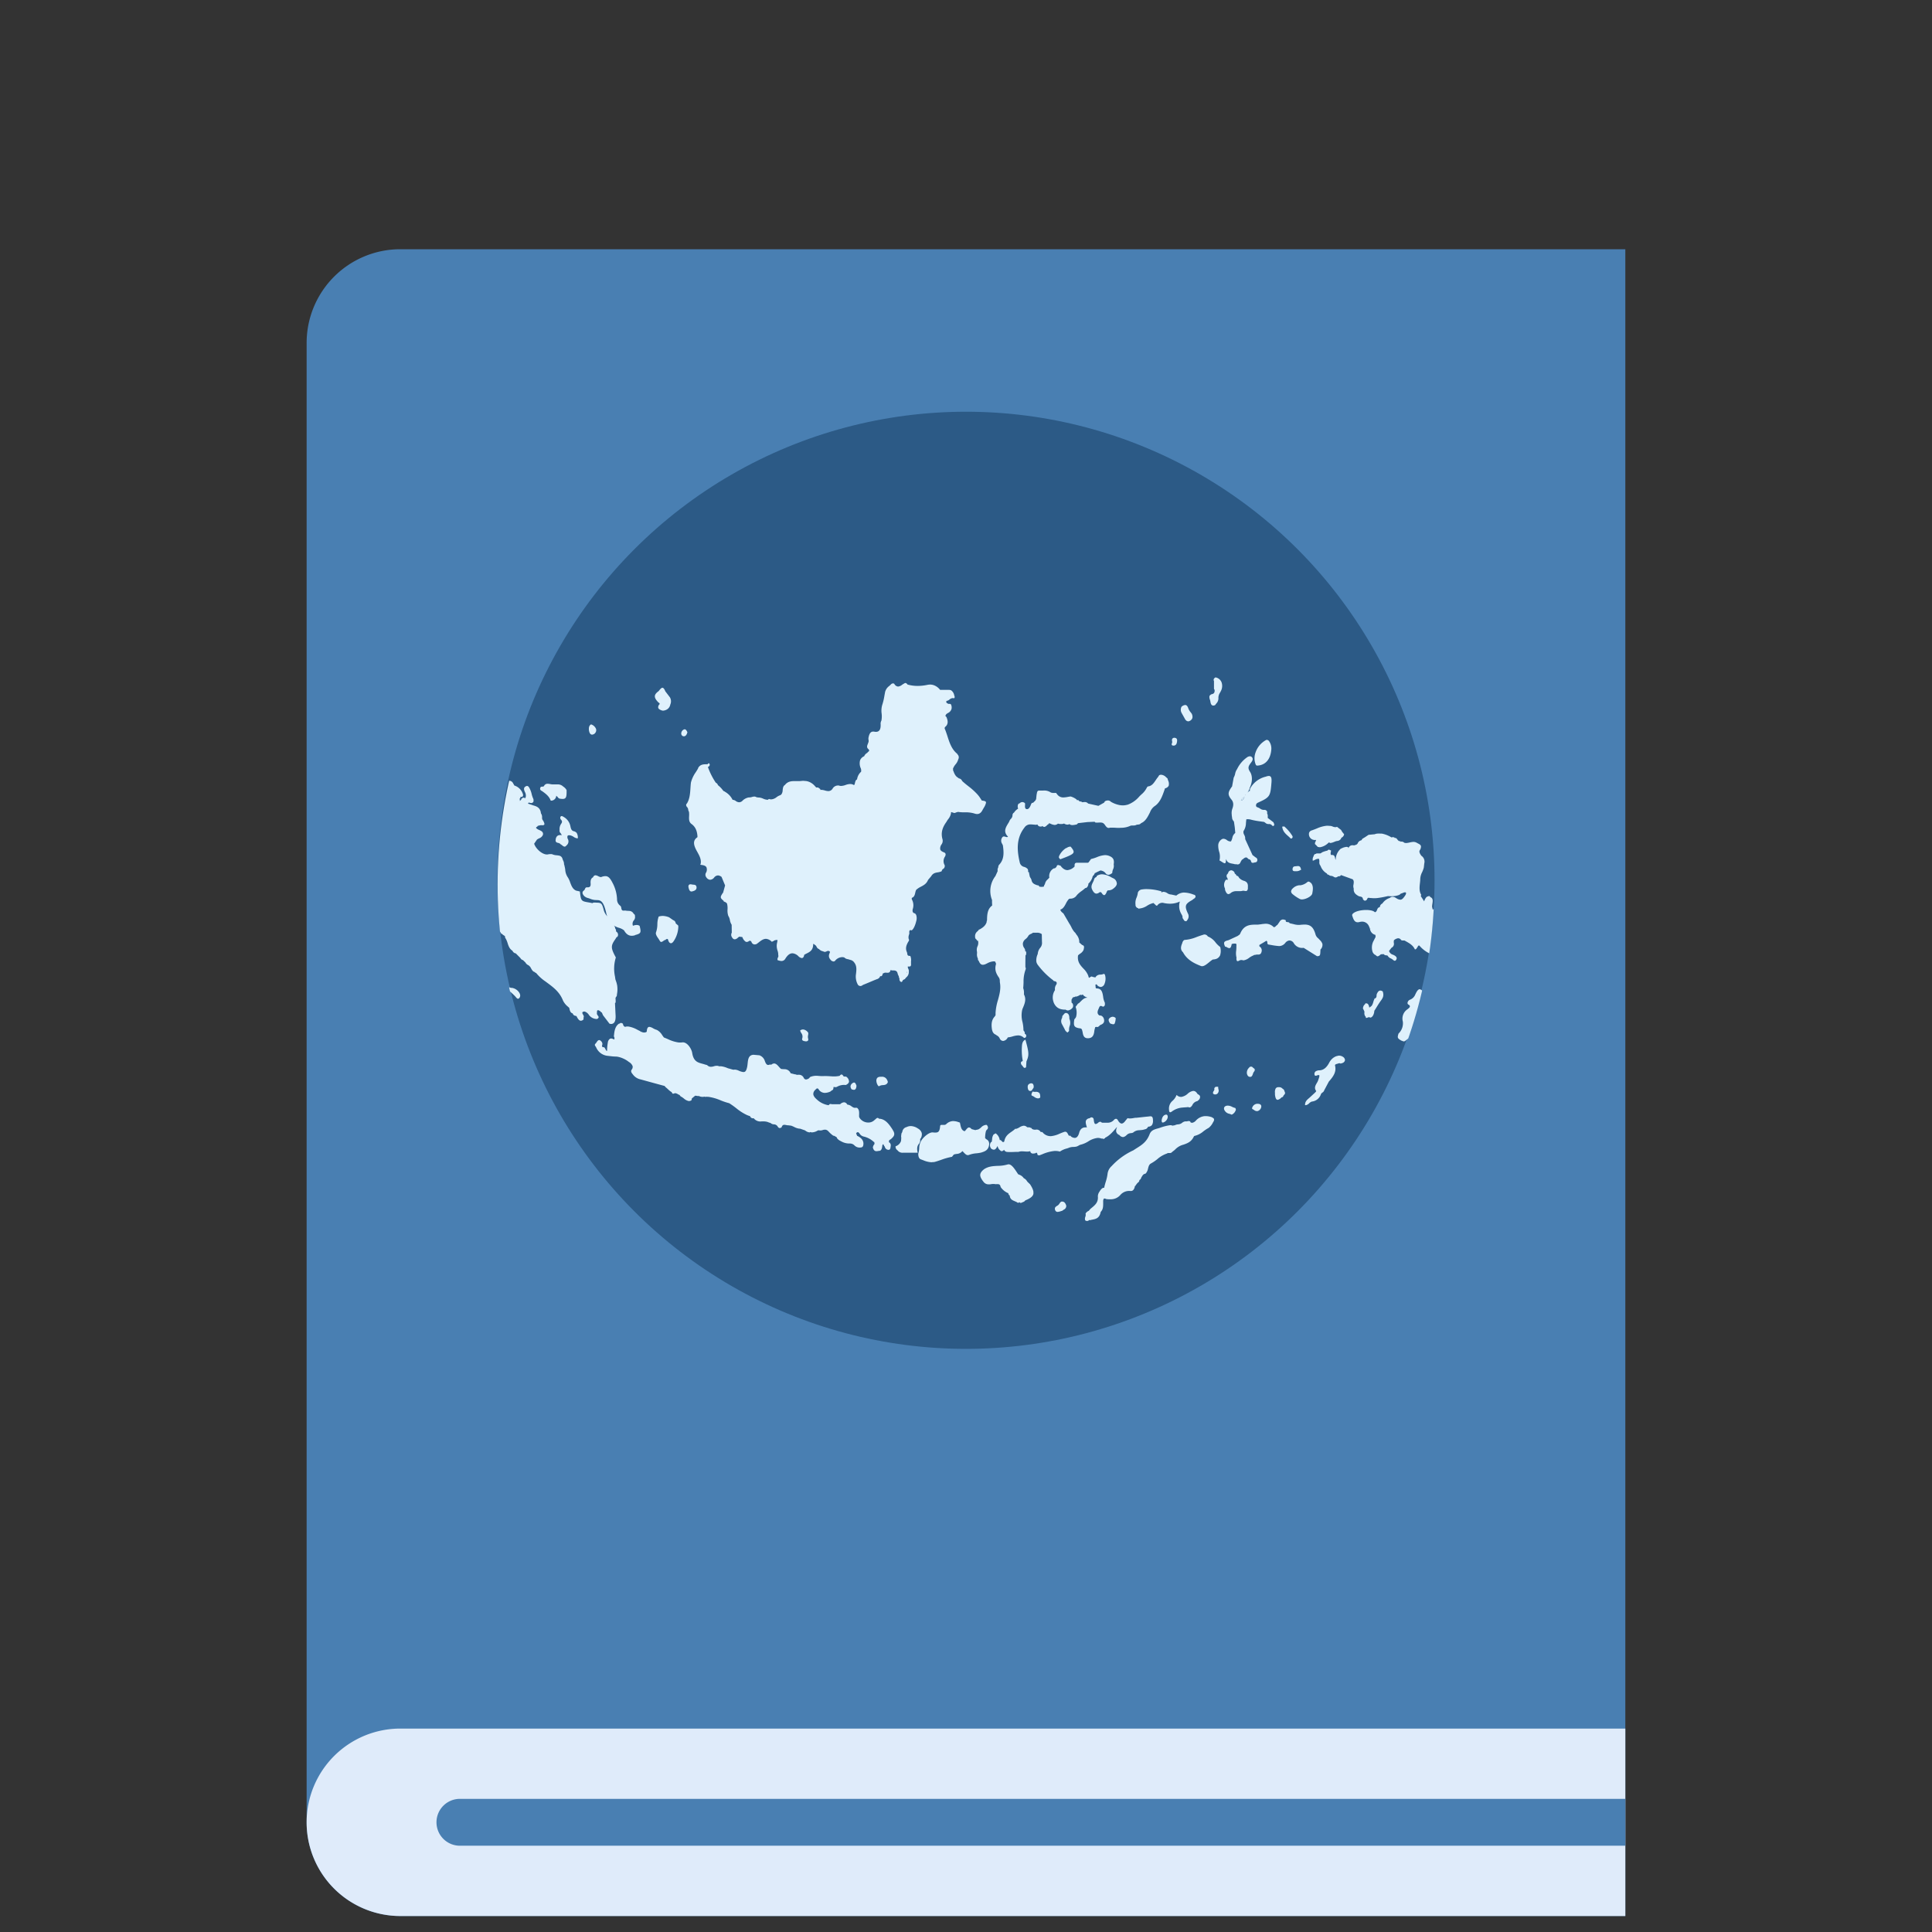 <svg id="Layer_1" data-name="Layer 1" xmlns="http://www.w3.org/2000/svg" xmlns:xlink="http://www.w3.org/1999/xlink" viewBox="0 0 1000 1000"><rect x="0" y="0" width="1000" height="1000" fill="#333333" stroke="none"/><defs><style>.cls-1{fill:none;}.cls-2{fill:#497fb2;}.cls-3{fill:#2c5a86;}.cls-4{clip-path:url(#clip-path);}.cls-5{fill:#dff1fc;}.cls-6{fill:#dfebfa;}</style><clipPath id="clip-path"><circle class="cls-1" cx="499.99" cy="457.7" r="242.43"/></clipPath></defs><title>aset-sigesit</title><path class="cls-2" d="M207.22,129H841.27V991.73H207.22a48.51,48.51,0,0,1-48.51-48.51h0V177.51A48.51,48.51,0,0,1,207.22,129Z"/><circle class="cls-3" cx="499.99" cy="455.64" r="242.53"/><g class="cls-4"><path class="cls-5" d="M642.35,414.28h.21a1.29,1.29,0,0,0,.75-.47,1.71,1.71,0,0,1,.58-.44,4.28,4.28,0,0,1,.27-1.09,3.82,3.82,0,0,1-.77.67,2.18,2.18,0,0,0-1.07,1.33Z"/><path class="cls-5" d="M565.69,451.62a.29.29,0,0,0,.13-.05l-.1,0a1.36,1.36,0,0,1-.37-.08A.49.49,0,0,0,565.69,451.62Z"/><path class="cls-5" d="M575.08,446.65l-.2.38a1.09,1.09,0,0,0,.11-.11,1.57,1.57,0,0,0,.16-.21Z"/><path class="cls-5" d="M374.56,462.11l0-.05-.2-.18,0,0C374.42,462,374.5,462.1,374.56,462.11Z"/><path class="cls-5" d="M644.7,411.31a.39.39,0,0,1-.19.11,1.42,1.42,0,0,1,0,.24Q644.57,411.49,644.7,411.31Z"/><path class="cls-5" d="M709.42,480.6a.68.68,0,0,0-.09.26l.15-.32Z"/><path class="cls-5" d="M331.52,534.3a1.24,1.24,0,0,0-.17-.28l.19.35A.42.42,0,0,0,331.52,534.3Z"/><path class="cls-5" d="M469.27,503l0,0s0,.12.15.43l.05-.09.13-.28h0c-.1,0-.2-.05-.26-.06s0,0,0,0Z"/><path class="cls-5" d="M142.13,329c.71-.6.34-1.21,0-1.79a2.92,2.92,0,0,1-.46-1l-.78,0-.77,0a4.42,4.42,0,0,1-.92-.08,3.12,3.12,0,0,0-.63-.08.73.73,0,0,0-.58.2c0,.05,0,.14-.06.21l0,.06a2.14,2.14,0,0,0,0,.8l.09.45a4.58,4.58,0,0,0,2.86,1.49A2.66,2.66,0,0,0,142.13,329Z"/><path class="cls-5" d="M831,467.62l2.43-15.1a.59.59,0,0,0-.3,0,.5.5,0,0,0-.22.09,3.59,3.59,0,0,0-1.23,0c-.67.06-1.35.12-1.78-.38l-.67-1c-.35-1.27-1.33-1.29-2.25-1.13-.35.06-.71.15-1.18.27a2.22,2.22,0,0,0-.7,0l-.55.11-.54.11a1.38,1.38,0,0,1-1.29-.28,1.49,1.49,0,0,0-1.69-.92,6.75,6.75,0,0,0-2.25,1.05l-2.06.32-1.81-.33a12,12,0,0,0-5.36-1.9,19.62,19.62,0,0,1-3.45-.87,13.59,13.59,0,0,1-3.23-1.64c-1.65-1-3.37-2.12-5.79-2s-4.18-.25-4.9-1.13a2.77,2.77,0,0,0-2.68-1.09,9.88,9.88,0,0,0-2.28.7l-.51.2a13.47,13.47,0,0,0-2.54,1.45c-.37.25-.74.5-1.11.72l-1.18.67c-.92.53-1.87,1.07-2.82,1.5l-.43.18a2.14,2.14,0,0,0-1.5,1.32v0a2,2,0,0,0-.12.45l-.19,1.49c-.2.33,0,.63.2.93s.35.52.24.78-.39.43-.93.67a1.27,1.27,0,0,0-.1.31l-.62.43-.28.13a1.89,1.89,0,0,0-.57,0,3.26,3.26,0,0,0-1.11.54,1.19,1.19,0,0,1-.74.35l-.37,0-.37,0a1.26,1.26,0,0,0-1,.69l-.32.17a1.79,1.79,0,0,1-.64.27h0c-.48,0-.94.05-1.39.11-1.77.23-3.66.93-4.32,4.35a2.48,2.48,0,0,1-.14.44l0,.07a6.4,6.4,0,0,1-2.21,2.37,6.4,6.4,0,0,0-4.37,5,2.52,2.52,0,0,1-.51,1,3.91,3.91,0,0,0-.36.55c-.18.2-.36.4-.55.59a4.2,4.2,0,0,0-1.38,2.19,5.5,5.5,0,0,1-.68.36,2.66,2.66,0,0,0-1.45,1.21l-1.22,1.8-.47.17a19.93,19.93,0,0,1-3.71,1.07,4.15,4.15,0,0,1-4.35-1.71l-.26-.93c0-.13,0-.22-.08-.22a.41.41,0,0,0,.05-.47,4.42,4.42,0,0,1,.57-1.07c.51-.78,1-1.58.25-2.42a.81.81,0,0,0-.71-.32,2.18,2.18,0,0,0-1,.68,3.43,3.43,0,0,0-.32.34l0,0-.36-1.59a10.22,10.22,0,0,1,.16-1.49c.23-1.47.47-3-1.2-3.53,0-.14,0-.27-.06-.44a2.84,2.84,0,0,0-.8,0,1.63,1.63,0,0,0-.28.1l-.22.08a1.86,1.86,0,0,0-.57.38l-.12.13a5.94,5.94,0,0,0-1,2l-.91-1.42-.83-1.27a3.19,3.19,0,0,0,.18-.78c-1.1-1.75-.86-4-.62-6.11.05-.47.1-.94.14-1.41a8.39,8.39,0,0,1,1-4.16,15.27,15.27,0,0,0,.85-2.33l.24-2.15a3.65,3.65,0,0,0-1.53-4l-.66-1a3.88,3.88,0,0,0-.15-.44,1.42,1.42,0,0,1,0-1.37,3.39,3.39,0,0,0,.63-2.1c-.13-.72-.79-1.06-1.57-1.46l-.66-.36a3.39,3.39,0,0,0-2.1-.4,12.14,12.14,0,0,0-1.5.27,11.31,11.31,0,0,1-1.44.26,3.33,3.33,0,0,1-1.37-.12,2,2,0,0,0-1.49-.59,1,1,0,0,0-.45.13c.05-.13,0-.25-.15-.34-.74.06-1.11-.41-1.51-.91a2.54,2.54,0,0,0-.91-.82l-.21.07-.16.08a2.06,2.06,0,0,0-.17-.28,1.7,1.7,0,0,0-1.09-.21h0a1.77,1.77,0,0,0-.44.14,14.42,14.42,0,0,0-5.05-2l-.69,0a11.08,11.08,0,0,0-1.59,0,4.42,4.42,0,0,0-1.4.33l-3.17.3-1.78,1.19-1.43.86-.46.74a1.24,1.24,0,0,0-.25.09,2.5,2.5,0,0,0-1.72,1.57,1.94,1.94,0,0,1-1.43.87h0a.44.44,0,0,0-.26.12l0,0s0,0-.06.07a4.1,4.1,0,0,0-1.16-.11,2,2,0,0,0-1.54.9,3.72,3.72,0,0,0-.32.49.5.5,0,0,1-.05.09l-.17-.52a2.72,2.72,0,0,0-1-.1,7.1,7.1,0,0,0-2.2.69l-.58.25a7.73,7.73,0,0,0-2.52,4.67,7.08,7.08,0,0,0-.09,1.16,4.27,4.27,0,0,1-.3-.94c-.17-.74-.35-1.5-1.22-1.65l-.35,0a3.25,3.25,0,0,1-.63-.07,2.54,2.54,0,0,1,0-1.53,4.27,4.27,0,0,0,.07-.77l-.47-.14a1.09,1.09,0,0,0-.68-.23,1,1,0,0,0-.73.53h-.22a12.78,12.78,0,0,0-2.54.85,2.71,2.71,0,0,1-.87.54h-1.94L681,442l-.39.07a1.37,1.37,0,0,0-.58.74,1.46,1.46,0,0,0-.12.26.49.49,0,0,0,0,.06s0,0,0,.06a3.1,3.1,0,0,0-.4,2.34v0h0v0a6.41,6.41,0,0,0,1.06-.46,4.26,4.26,0,0,1,1.51-.54,2,2,0,0,1,.61,0,4,4,0,0,1,.21,1.52,2.64,2.64,0,0,0,.61,2.09,7.35,7.35,0,0,0,3.31,4,.78.78,0,0,0,.87.61,1.84,1.84,0,0,0,1.33.6,2.86,2.86,0,0,1,.86.22l.19.17.22,0a1.44,1.44,0,0,0,1.11.42,2.24,2.24,0,0,0,1.2-.58l.33,0a1.26,1.26,0,0,0,1.17-.65l6,2.17c.77.67.63,1.63.49,2.65a3.69,3.69,0,0,0,.1,2.17c-.19,2.12,1,3,2.37,3.81a2.94,2.94,0,0,0,.91.3c.71.15,1.39.3,1.49,1.41.38.49.73.8,1.16.75a1.54,1.54,0,0,0,.93-.61c.12-.41.37-.85.75-.89a.5.5,0,0,1,.17,0c.32.08.69.09,1,.14l.32,0a14.31,14.31,0,0,0,3.11,0,44.19,44.19,0,0,0,4.37-.77l1.17-.25a16.75,16.75,0,0,0,3.25,0,9.79,9.79,0,0,0,2.64-.66,6.68,6.68,0,0,0,.74-.63,4.37,4.37,0,0,0,1-.33,4.34,4.34,0,0,1,1-.32.77.77,0,0,1,.7.22,2,2,0,0,1-.25,1.09c-1,1.58-1.73,2.4-2.55,2.5a3.86,3.86,0,0,1-2.12-.7l-.31-.18a3.19,3.19,0,0,0-1.92-.63,2.39,2.39,0,0,0-1.29.62,7.14,7.14,0,0,0-3.83,2.87,2.06,2.06,0,0,0-1.27,1.83,1,1,0,0,0-.45.18c-.57.15-.8.71-1,1.25s-.47,1.15-1.16,1.24c-1-1.09-3.92-1.32-6.31-1.06s-4.25.94-5.08,1.83a1,1,0,0,0-.27,1.17c.56,1.71,1.14,3.47,3.11,3.25a4,4,0,0,0,.57-.11,6.63,6.63,0,0,1,.92-.17,3.78,3.78,0,0,1,4,2.34,9,9,0,0,1,.57,1.48l0,0a3.6,3.6,0,0,0,2.78,3l.1,1.08-1.3,2.5a7.45,7.45,0,0,0-.37,4.87,2.91,2.91,0,0,0,1.8,2.06,1.17,1.17,0,0,0,.64.53h0a.76.76,0,0,0,.32.07,3.1,3.1,0,0,0,1.32-.79l.32-.27,1.47-.09a1.55,1.55,0,0,0,1.27.62,3,3,0,0,1,.75.17,3.21,3.21,0,0,0,1.64,1.43,5.9,5.9,0,0,1,.95.57l.19.16c.3.25.63.53,1,.48s.5-.25.73-.65c.61-1.09-.45-1.75-.8-2a7.44,7.44,0,0,0-.94-.47,3,3,0,0,1-2.05-1.93l1.28-1.66a2.23,2.23,0,0,0,1.21-2.57,3.89,3.89,0,0,1,.07-1.33,4.19,4.19,0,0,1,1.94-1,1.75,1.75,0,0,1,1.53.55c.29.59.82.58,1.33.57a2.4,2.4,0,0,1,.75.06l.73.41c1.76,1,3.57,2,4.55,4.13a.85.85,0,0,0,.23,0,.94.94,0,0,0,.7-.62,2.2,2.2,0,0,0,.48-.67c.19-.35.37-.67.61-.71s.33.08.53.31a16.22,16.22,0,0,0,4.6,3.59l1,.47.38-.18a1.8,1.8,0,0,1,.09.22.78.78,0,0,0,.38,0c.26,1.11,1.15,1.31,2,1.5l.43.1,1.53.21c.91,0,1.83,0,2.75,0,1.27,0,2.53,0,3.79,0a45.25,45.25,0,0,1,14.93,3.64l2.45.46c.8.19,1.63.31,2.45.44a24.34,24.34,0,0,1,3.52.71l.07,0a9.19,9.19,0,0,1,1,.39c0,.43.34.42.62.41a.82.82,0,0,1,.41.05l.26.08.36.13a1.57,1.57,0,0,0,0,.18,9.93,9.93,0,0,0,2.11,1.56c1.49.91,3,1.83,3.27,4.17l0,.46,0,.48.5.24c.92.43,1.79.84,1.94,2.18l.07.62c.31,2.84.63,5.77,2.8,7.33.64.46.81,1.47.45,2.7a10.3,10.3,0,0,0-.58,1.27,9.49,9.49,0,0,1-.67,1.42,4.21,4.21,0,0,0-.19.4v0a2.87,2.87,0,0,0-.25.69,1.31,1.31,0,0,0,0,.27,1.41,1.41,0,0,0,0,.21.71.71,0,0,0,.47.49h0a1.11,1.11,0,0,0,.28.1l0,0h0l0,0h0l-.09.09.1-.08a.74.74,0,0,0,.21.41c.19.23.36.44-.06,1a2.16,2.16,0,0,0-.37,2.12c0,.07,0,.14.05.21a4.17,4.17,0,0,0-1.51.91,4.49,4.49,0,0,1-2.35,1.56,4.39,4.39,0,0,0-2.49,1.74c-3.6,2.9-5.52,6.89-7.37,10.77l-1,2a.73.73,0,0,0-.16.16l0,0a.63.63,0,0,0-.15.33v0a.74.74,0,0,0,0,.18c-.14.29-.3.58-.47.87-.57,1-1.17,2.06-.61,3a.74.74,0,0,0,.6.4h.06c.07,0,.12,0,.2,0a3.4,3.4,0,0,0,1-.56,3.3,3.3,0,0,1,1-.55l.94-.2a6.13,6.13,0,0,1,1.39-.58,3.67,3.67,0,0,1,2.24.07,3.84,3.84,0,0,0,2.34.15,3.66,3.66,0,0,0,1.35-.72,4.88,4.88,0,0,1,1.81-1,6.43,6.43,0,0,1,2.15-.13h.17a6.35,6.35,0,0,0,.8-.48,2.24,2.24,0,0,0,.51-.08,2.37,2.37,0,0,0,1.16-.79l0,0h.19a3.72,3.72,0,0,0,1.25-1.28c1.42-2.12,2-3,2.86-3.23a6.32,6.32,0,0,1,2.56.19,6.15,6.15,0,0,0,3.16-1.89l.21-.25a1.78,1.78,0,0,0,.64-.08,7.11,7.11,0,0,0,1-.4,7,7,0,0,1,1-.4l.29-.07.17,0a4.75,4.75,0,0,1,1-.18l.23,0a.61.61,0,0,1,.53.08.82.82,0,0,0,.37,0h0c.08.6.5.77.91.94a1.45,1.45,0,0,1,.77.53c.11.68.63.85,1.14,1l.17.05.59.23.21.07c0,.56.47.63.9.69a6.4,6.4,0,0,1,1.57,2,4.72,4.72,0,0,0,2.24,2.4,2.32,2.32,0,0,1,1,1c.39.56.82,1.08,1.68,1h0a1.73,1.73,0,0,0,.34,0l.36-.14.52-.21L823.13,516l-.15,0-.17.05c-.5-2.09.23-4.46,1.49-7.36Zm-121.54,13,.05-.05-.15.32A.68.68,0,0,1,709.42,480.6Z"/><path class="cls-5" d="M309.13,527.41l.2-.16c.25-.2.52-.4.52-.74a1.42,1.42,0,0,0-.39-.84A1.78,1.78,0,0,1,309,524a3.24,3.24,0,0,0,0-.73.67.67,0,0,1,.66-.39,2.1,2.1,0,0,1,.77.38,4.1,4.1,0,0,1,.51.38c.1.18.21.37.4.39h.05a.2.2,0,0,1,.13.07l.59,1.37,2.29,3,1.07,1.4.44.09a2,2,0,0,0,1.94-.64c.66-.77.91-2.2.75-4.26l-.28-5.88.34-.29,0-1.14-.06-.84v-.27l0-.07v-.12l.23-.34c.12-.18.25-.36.37-.56s.09-.61.15-.92c0-.13,0-.26.06-.39a15.42,15.42,0,0,0,.17-1.67c0-.26,0-.52,0-.78a12,12,0,0,0-.09-1.35c0-.22-.07-.44-.11-.66a11.53,11.53,0,0,0-.37-1.46c-.06-.18-.13-.36-.19-.54s-.16-.52-.28-.78l-.22-1.52a19.42,19.42,0,0,1,.44-9.9c-2.62-4.81-2.68-6-.43-9.23.2-.29.39-.6.58-.9l.24-.41a.83.83,0,0,0,.44-.19,1.88,1.88,0,0,0-.22-2.35c-.56-.25-.55-.75-.56-1.34a1.86,1.86,0,0,1-.45-1,1.77,1.77,0,0,0-.53-1,1,1,0,0,0-.14-.12l0,0,.29.15a9.32,9.32,0,0,0,2.24,1,7.66,7.66,0,0,1,2.77,1.35c1,1.75,2.16,2.67,3.63,2.8a5.21,5.21,0,0,0,2.21-.32l.11-.15.22,0c2.59-.75,2.78-1.23,1.9-4.65a2.64,2.64,0,0,0-1.26-.45,5.18,5.18,0,0,0-1.79.26l-.4.14a2.74,2.74,0,0,1,.47-2.81,2.57,2.57,0,0,0,.58-2.17A1.13,1.13,0,0,0,328,473a2.7,2.7,0,0,0-2.39-1.52l-1.12-.06a6.41,6.41,0,0,1-.69-.1,3.23,3.23,0,0,0-.6,0,3.15,3.15,0,0,1-.63,0c-.42,0-.87-.23-1-1.42a1.68,1.68,0,0,0-.07-.27,1.58,1.58,0,0,0-.07-.27,1.16,1.16,0,0,0-.23-.39,1.07,1.07,0,0,0-.18-.16c-.07,0-.11-.13-.19-.16a4.05,4.05,0,0,1-1.45-3.22,19.69,19.69,0,0,0-2.17-8.17c-1.19-2.35-2.12-3.65-3.64-3.77a5.59,5.59,0,0,0-2.4.48h-.25a4,4,0,0,1-1.29-.46,4,4,0,0,0-1.31-.46c-.61,0-1.05.29-1.38,1.05-1,.5-1.37,1.53-1.24,3.17s-.47,2.13-1.94,2a1,1,0,0,0-.85.52,2.35,2.35,0,0,1-1,1.37,1.36,1.36,0,0,0-.28,1.51,3.52,3.52,0,0,0,.75,1.11,4.13,4.13,0,0,0,1.8,1,10.21,10.21,0,0,1,1.36.45l.5.19a8.87,8.87,0,0,0,2.09.43c.34,0,.68,0,1,.05l.34,0c1.57.14,2.47,1,3.34,3.26a29.12,29.12,0,0,1,1,3.53c.11.44.23.87.37,1.29,0,.12.06.24.09.36-.14-.22-.29-.44-.44-.65a7.56,7.56,0,0,1-1.24-2.32c-.89-3.27-1.08-4-3.09-4.13-.46,0-1-.06-1.73-.08l-.25,0a1.48,1.48,0,0,0-.89.32c-.51-.12-1-.23-1.54-.32-4.36-.72-4.36-.73-4.95-5.74l-2-.45c-1.77-.83-2.37-2.53-3-4.16a11.22,11.22,0,0,0-1.24-2.7,7.85,7.85,0,0,1-1.34-4,15.86,15.86,0,0,0-.38-1.94l0-.07a6.23,6.23,0,0,0-.24-.79,3.83,3.83,0,0,0-.45-1.88,7,7,0,0,1-.37-1,2.21,2.21,0,0,0-1.85-1.58c-.38-.08-.76-.12-1.15-.16a6.7,6.7,0,0,1-2.41-.58,6.48,6.48,0,0,0-2,.1,2.76,2.76,0,0,1-.89.06c-2.4-.21-5.49-2.94-6.35-5.57l1.46-2.12a7,7,0,0,1,1.17-.68,3.25,3.25,0,0,0,1.85-1.64h0a1.74,1.74,0,0,0,.13-.57c0-1.21-1-1.64-1.92-2.06a5.82,5.82,0,0,1-1.27-.68c-.27-.22-.41-.39-.42-.54s.19-.3.4-.43.48-.29.45-.51l.74-.19.94-.18.52.05c.49,0,1,0,1.19-.34s0-.88-.39-1.7l-.67-1.07a6.44,6.44,0,0,1-.08-.9A3.27,3.27,0,0,0,280,421l-.14-.85c-.62-2.37-2.36-2.86-4.09-3.35l-1.33-.47-1.1-.36c.05-.39.21-.55.51-.53a2.1,2.1,0,0,1,.43.1l.23.06a2.33,2.33,0,0,0,.36.05,1.25,1.25,0,0,0,.9-.29,1,1,0,0,0,.13-.14c.06-.07.15-.11.19-.2a1.5,1.5,0,0,0,.05-.27s0-.1,0-.15a1.63,1.63,0,0,0,0-.61l0-.15a1.79,1.79,0,0,0-.08-.31,13,13,0,0,1-.88-2.57,12.39,12.39,0,0,0-.85-2.49l-.09-.18c-.34-.68-.72-1.44-1.39-1.48a1.14,1.14,0,0,0-.55.12c-.75.36-1.44.93-.82,2.5l.18.44a3.87,3.87,0,0,1,.47,2.66,1.62,1.62,0,0,1-.17.33l0,.06a2,2,0,0,1-.4.39,1,1,0,0,0-.13-.45l-.2,0a1.38,1.38,0,0,0-.23,0h0a1.45,1.45,0,0,0-.69.28l-.07.06a1.83,1.83,0,0,0-.27.21c-.07,0-.11.07-.14.22s0,.18,0,.23a3.57,3.57,0,0,1-.64.56,1.58,1.58,0,0,1-.24.12.76.76,0,0,0-.08-1,1.35,1.35,0,0,0,.54-.84c0-.09.08-.17.1-.27s0-.07,0-.11a1.17,1.17,0,0,0,.49.18c.4,0,.65-.3.78-1a6.76,6.76,0,0,0-4.06-4.74,1.43,1.43,0,0,0-.46-.14l-.68-1.19a2.21,2.21,0,0,0-1.84-1.3,2.39,2.39,0,0,0-.78.09,2.64,2.64,0,0,1-.85.11c-.92-.06-1.3-.81-1.67-2.18a6.39,6.39,0,0,1-.13-.66,2.75,2.75,0,0,0-.57-1.54,6.4,6.4,0,0,0-2.18-2.17h0a3.66,3.66,0,0,0-1.57-.51c-.13,0-.27,0-.4,0h-.07a4.08,4.08,0,0,0-.72.07.71.71,0,0,0-.27.18l-1-.55-1-.56a4.09,4.09,0,0,0-.43.21,1.17,1.17,0,0,0-.87.46,1.11,1.11,0,0,1-.83.45,1.73,1.73,0,0,1-.33-.06,2.62,2.62,0,0,0-.14-.45l-.66-.28-.63-.24a2.8,2.8,0,0,0,0-.33A31.74,31.74,0,0,0,248,393l0-.18c-.07-.34-.12-.69-.22-1l-.73-1.05-.42-.25a.71.71,0,0,1,0-.47,1.68,1.68,0,0,0-.27-1.27,1.51,1.51,0,0,0-1.17-.47h0a5.28,5.28,0,0,1-3,.8c-1.68-.09-3.42-1.08-5.35-3-.33-.34-.69-.64-1.05-.95l-.48-.41a2.81,2.81,0,0,0-1.63-.92c-.81,0-1.27.77-1.72,1.56l-.26.46,0,1.48a1.74,1.74,0,0,1-1,.25,4.89,4.89,0,0,1-1.87-.69l-.25-.12a3.63,3.63,0,0,0-.28-.36c-.07-.1-.14-.2-.23-.29a6.4,6.4,0,0,0-1.3-1.14,4.39,4.39,0,0,1-1-2,4.2,4.2,0,0,0-1.07-2.06l-1.44-2.72a3.44,3.44,0,0,0-1.45-1.34,3.65,3.65,0,0,1-1.48-1.34,10,10,0,0,0-4.76-4.06q-6.15-4.82-12.35-9.54a3.26,3.26,0,0,0-.79-.41l-.3.1a3.79,3.79,0,0,0-1.08-.24l-.32,0a9.7,9.7,0,0,0-4.75-3.91l-.94-.51-1.23-1.28a4.42,4.42,0,0,0-1.53-1.49,4.66,4.66,0,0,1-1.45-1.35l-.3-1.65c-.15-2-1.64-2.6-3.07-3.21l-.26-.11-.28-.09c-.19-.05-.4-.12-.45-.21l-.12-.26c-1.64-3.54-3.33-7.19-7.74-8.5-.22-.06-.39-.35-.57-.66a2.93,2.93,0,0,0-.48-.66l-.34-.32a2.92,2.92,0,0,0-1.77-1.08,1.31,1.31,0,0,0-.28.07l-.07,0a2.08,2.08,0,0,0-1,.62,1.54,1.54,0,0,1-1.2.44,6.1,6.1,0,0,1-2.15-.55,11.77,11.77,0,0,0-4.36-.9,10.83,10.83,0,0,0-3,.37,21.28,21.28,0,0,1-5.94.76h-.33l-4.25-2.22a15.07,15.07,0,0,0-7.4-4.71c-.25,0-.51,0-.77,0s-.55,0-.81,0a2.29,2.29,0,0,0-.83.12,5.81,5.81,0,0,1-1.11.25c-1.08.17-2.19.35-2.2,1.85a7.77,7.77,0,0,0,.63,3.63,1,1,0,0,0,.61,1.14c.27.3.1.57-.07.86a.87.87,0,0,0-.19.73.94.94,0,0,0,.51.47h0a.77.77,0,0,1,.1.49q2.33,2.94,4.65,5.9a4.13,4.13,0,0,0,1.73,1.42l.35.19,3.15,2.62,1.92,2.23a3.6,3.6,0,0,0,2.19,1.62,3.53,3.53,0,0,1,2.13,1.56,2.07,2.07,0,0,0,1.3,1.12l2.87,2.35c.17.2.31.42.46.64a3.8,3.8,0,0,0,1.61,1.55,13.93,13.93,0,0,1,9,5.78,4.5,4.5,0,0,0,1.11,1,6,6,0,0,1,.62.47l0,0h0s0,0,0,0l0,0-.05.06.06-.05h0a4.51,4.51,0,0,0,1.4,2.24,17.92,17.92,0,0,0,3.31,3.11,13.79,13.79,0,0,1,3.89,4.08l0,.06a6.84,6.84,0,0,1,.33.76c.06.16.11.34.16.51s.12.4.17.62c-.58,1.17-.37,2.41.63,3.8a3.1,3.1,0,0,0,2.85,1.56l.29,0a22.17,22.17,0,0,1,6.51,2.25l.51.75a9,9,0,0,1,3.69,2.61c.32.32.64.63,1,.93a2.49,2.49,0,0,0,1.68,1.26.31.31,0,0,0,.23,0h0c0,.37.08.73.14,1.1a8.38,8.38,0,0,1,.14,1.73c.38.91.8,1.82,1.22,2.72a31.75,31.75,0,0,1,2.6,7.05,23.14,23.14,0,0,0,2.06,5.65,24.43,24.43,0,0,1,2,5.3,2.15,2.15,0,0,0,1.2,1.28h.18l.19.17c3.41,1.16,6.63,2.5,8.49,6.29a9.85,9.85,0,0,0,1.84,2.89,14.49,14.49,0,0,1,1.34,1.83c.2.38.47.78.86.83a.52.52,0,0,0,.23,0,4,4,0,0,0,1.77,1.79l.78,1.13.77,1.1a1.2,1.2,0,0,0,0,.43c.3.5.59,1,.88,1.5A40.08,40.08,0,0,0,231,440l.07-.06h0a2,2,0,0,0,.64,1.84c1.92,1.48,2.72,3.56,3.5,5.58a20.57,20.57,0,0,0,1.57,3.42,6.61,6.61,0,0,0,2,2.84,2.63,2.63,0,0,1,.86,1.22l.11.17,0,0,0,0c-1.89,1.93-1.72,2.75,1.24,6.35l3.06,4.1a3.9,3.9,0,0,0,.91,1.34c.29.26.58.51.88.75s.83.7,1.23,1.08a6.61,6.61,0,0,0,1,.68,2,2,0,0,0,.55.92,14.56,14.56,0,0,0,2.84,4.6,3.26,3.26,0,0,0,1.31,2.18c.17.16.34.32.5.49A39.56,39.56,0,0,0,259,482.4a1.78,1.78,0,0,0,.72,1,1,1,0,0,0,.38.13h.06l0,.07v.15l.55.35.68.45a1.72,1.72,0,0,0,.35,1.24,10.72,10.72,0,0,1,1,2.39c.47,1.48,1,3,2.51,3.92a2.19,2.19,0,0,0,1.72,1.37h0l2.26,2.27c.38.54.77,1.09,1.44,1.19h0l1.28,1.23a3.2,3.2,0,0,0,1.57,1.45,3.9,3.9,0,0,1,1.38,1.66c.48.84,1,1.72,1.94,1.86h0a.68.68,0,0,0,.26.36l.07,0a.54.54,0,0,0,.19.09h.11a22.44,22.44,0,0,0,4.81,4.39l.85.63c3.2,2.36,6.51,4.8,8.24,9.2a9.19,9.19,0,0,0,2.62,3.27l.64.58.06.25c.26,1.16.53,2.37,1.74,2.63a1.62,1.62,0,0,0,1.18,1.2l.78.2c.72,1.53,1.39,2.3,2.11,2.4a1.83,1.83,0,0,0,1.54-.73c0-.12,0-.25,0-.37a1.71,1.71,0,0,1,.07-.73c.19-.41-.08-.9-.34-1.37a1.77,1.77,0,0,1-.36-1c0-.21.22-.37.53-.48a1.42,1.42,0,0,1,.69-.07,4.05,4.05,0,0,1,2.2,1.75,5.1,5.1,0,0,0,3.69,2.08Z"/><path class="cls-5" d="M464.7,504.26c.09.17.17.35.25.53a6.27,6.27,0,0,0,.29.6,2.49,2.49,0,0,0,.35,1.16,1.5,1.5,0,0,0,.67,1.64.65.65,0,0,0,.28.08c.34,0,.52-.36.69-.72l.14-.28,1-.52a7.2,7.2,0,0,1,.77-.92,3.42,3.42,0,0,0,1.23-3.07h0l.1-.23a2.87,2.87,0,0,0-.12-.41,2.25,2.25,0,0,0-.23-.71,2,2,0,0,1-.24-.81,1.17,1.17,0,0,1,0-.18,1.25,1.25,0,0,1,0-.15l.35,0,.41,0a.83.83,0,0,0,.72-.27,1.43,1.43,0,0,0,.18-1c0-.4,0-.89,0-1.39a5.51,5.51,0,0,0-.3-2.67c-.09-.11-.2-.17-.48-.18h0c-1,0-1.09-.58-1.17-1.18a2.67,2.67,0,0,0-.17-.73c-1-2.17-.14-3.93.77-5.54a1,1,0,0,0,.15-1.29,3.76,3.76,0,0,1,.14-2.16,8.06,8.06,0,0,0,.21-.9,2,2,0,0,1,.11-1.32.52.52,0,0,1,.46-.21,2,2,0,0,1,.59.13c1-.54,1.94-2.82,2.37-4.71a5.37,5.37,0,0,0,0-3.25c-.18-.34-.47-.77-.77-.86a1.46,1.46,0,0,1-1-.7,2.78,2.78,0,0,1,.07-1.76,6.27,6.27,0,0,0-.33-4.33,1.68,1.68,0,0,1-.27-1.06.36.36,0,0,1,.22-.24c1.1-.45,1.35-1.52,1.59-2.55a6.24,6.24,0,0,1,.49-1.52,10.16,10.16,0,0,1,2.44-1.62c1.44-.76,2.92-1.55,3.7-3.51l1.64-1.94c.87-1.55,2.2-1.8,3.49-2a7.75,7.75,0,0,0,1.85-.51l.12-.28c.18-.43.36-.84.8-1a1.81,1.81,0,0,0,.7-1.91,4.14,4.14,0,0,1,.09-4.35,2.29,2.29,0,0,0,.38-1s0,0,0-.07a1.34,1.34,0,0,0,0-.39,1.24,1.24,0,0,0-.84-.82c-1.15-.45-1.75-.93-1.93-1.55a3.5,3.5,0,0,1,.66-2.54,3.17,3.17,0,0,0,.53-2.65c-1.16-3.93.47-6.87,2-9a12.08,12.08,0,0,1,.94-1.45,6.83,6.83,0,0,0,1.4-2.82,4.48,4.48,0,0,0,.08-.84,3.81,3.81,0,0,1,.84.23,3.2,3.2,0,0,0,1,.23.82.82,0,0,0,.65-.28,2.75,2.75,0,0,0,1-.28,22.06,22.06,0,0,0,3.55.23,15.61,15.61,0,0,1,5.07.62,4.22,4.22,0,0,0,1.39.26c1.22,0,2.16-.74,2.87-2.25l1.11-1.89c.51-1.16.71-1.74.54-2.12s-.79-.56-2.14-.73a13.86,13.86,0,0,0-.81-1.28c-.09-.14-.18-.29-.27-.43a16.12,16.12,0,0,0-1-1.28l-.2-.23a34.21,34.21,0,0,0-4.52-4.09c-1.12-.89-2.29-1.8-3.35-2.81a2.09,2.09,0,0,0-1.67-1.33l-.6-.46c-1.3-.76-1.84-2.23-2.37-3.65l-.13-.29a.39.39,0,0,0,0-.54,7.9,7.9,0,0,1,1.29-2.24A6.74,6.74,0,0,0,496,393a2.07,2.07,0,0,0-.33-2.46l-.29-.45c-2.79-2.25-3.94-5.72-5-9.09-.39-1.17-.77-2.35-1.23-3.48a1,1,0,0,1,.31-1.46c1.58-1.48,1.06-3.39.42-4.89a1.34,1.34,0,0,0-.52-.49c.08-.87.63-1.24,1.39-1.67a3.38,3.38,0,0,0,1.73-2,3.52,3.52,0,0,0-.26-2.4.83.83,0,0,0-.7-.29h-.41a.8.8,0,0,1-.7-.31.7.7,0,0,1-.53-.33,1.37,1.37,0,0,1,0-.89,2.86,2.86,0,0,0,1.58-.72,2.83,2.83,0,0,1,1.61-.73,2.71,2.71,0,0,1,.62.09c.06,0,.1-.07.15-.09l.06,0s.1,0,.13-.08a1.34,1.34,0,0,0,0-1l-.13-.39a4,4,0,0,0-1.53-2.52h0a2.44,2.44,0,0,0-1.18-.27h0c-.4,0-.8,0-1.2,0-.66,0-1.32,0-2,0l-1.21,0h-.18a7.2,7.2,0,0,0-3-2.32h0a5.68,5.68,0,0,0-2.1-.43,7.79,7.79,0,0,0-1.56.17,25,25,0,0,1-5,.53,19.07,19.07,0,0,1-5.22-.72,1.69,1.69,0,0,0-.75-.7l0,0a.87.87,0,0,0-.27-.1,1.13,1.13,0,0,0-.67.26,9.18,9.18,0,0,0-1.1.67,4.06,4.06,0,0,1-2.08.92,2.47,2.47,0,0,1-1.91-1.3.8.8,0,0,0-.68-.34,1.64,1.64,0,0,0-1.12.52c-.28.29-.58.56-.88.83a5.48,5.48,0,0,0-2.1,3,.94.94,0,0,0-.08.41c-.12.57-.22,1.14-.32,1.71a29.86,29.86,0,0,1-1.11,4.65,10.78,10.78,0,0,0-.32,4.48,12.47,12.47,0,0,1-.11,3.66,3.22,3.22,0,0,0-.39,2v.41c0,2.31-.82,3.42-2.45,3.41a4.51,4.51,0,0,1-.8-.08,3.13,3.13,0,0,0-.59-.06c-1.66,0-2.14,1.61-2.45,3.12a3.34,3.34,0,0,0,0,1.13,2.24,2.24,0,0,1-.17,1.61,7.07,7.07,0,0,1-.24.67c-.31.8-.64,1.63.26,2.47a1.21,1.21,0,0,1,.49.8c0,.27-.25.47-.49.67a1.32,1.32,0,0,0-.46.53,3.41,3.41,0,0,0-1.64,1.77,3.75,3.75,0,0,0-2.14,2.2,6.15,6.15,0,0,0,.42,4.12,3.44,3.44,0,0,1,.13,1.7,6.51,6.51,0,0,0-2.09,4c-.72.19-.93,1.12-1.1,1.87-.13.56-.24,1-.51,1a.39.39,0,0,1-.18-.06,3.61,3.61,0,0,0-1.72-.46,7.75,7.75,0,0,0-2.45.51,7.44,7.44,0,0,1-2.34.49,3.24,3.24,0,0,1-1.16-.23l-.35,0a3.25,3.25,0,0,0-2.88,1.67,2.55,2.55,0,0,1-2.24,1.23,7.5,7.5,0,0,1-1.72-.32,7.51,7.51,0,0,0-1.74-.32,1.37,1.37,0,0,0-.52.07c-.06-.16-.11-.33-.17-.52l-1.09-.77h-1c-.21-.29-.44-.5-.66-.75l-.25-.28a7.82,7.82,0,0,0-2.5-1.8l-.35-.14a7.33,7.33,0,0,0-1.56-.4l-.37,0c-.22,0-.42-.08-.65-.09a9.77,9.77,0,0,0-1.4.08,11.83,11.83,0,0,1-1.66.06l-1.57,0c-1.8,0-3.69.09-5.19,2-.95.57-1.06,1.63-1.17,2.66a4.08,4.08,0,0,1-.65,2.2.26.26,0,0,0-.23.09.23.23,0,0,0,0,.24,6.54,6.54,0,0,0-2.26,1.12,5,5,0,0,1-2.85,1.16,3.41,3.41,0,0,1-1.08-.22l-.18.11a.84.84,0,0,0-.36.3l-.39,0a6.33,6.33,0,0,1-2.11-.57,6.34,6.34,0,0,0-2.13-.58h-.29l-1-.14a2,2,0,0,0-1.09-.36,4.5,4.5,0,0,0-1.29.22,4.34,4.34,0,0,1-1.28.22l-.33,0a6.11,6.11,0,0,0-3.22,1.65,2.45,2.45,0,0,1-1.85.86,3.3,3.3,0,0,1-1.9-.83l-.17-.08a2.76,2.76,0,0,0-1.06-.34.31.31,0,0,0-.2,0,9.5,9.5,0,0,0-3.78-4.08l-.43-.31-.53-.21c-.13-.21-.3-.37-.44-.56s-.27-.35-.41-.52a14.79,14.79,0,0,0-2-1.93,2,2,0,0,0-1.11-1.27,36.57,36.57,0,0,1-4.08-8.12,1.56,1.56,0,0,0,.91-.87,1.06,1.06,0,0,0-.07-.72c-.1-.24-.22-.36-.37-.36s-.44.26-.65.53l-.55,0c-1.58,0-3.21.06-4.28,1.83,0,0-.06.29-.06.3-.37.66-.77,1.3-1.18,1.94a16.48,16.48,0,0,0-2.53,5.36c-.13,1-.19,2-.26,3-.18,2.73-.37,5.56-1.82,7.87a1.12,1.12,0,0,0-.41.8,1.64,1.64,0,0,0,.43,1,2.2,2.2,0,0,1,.65,1.4,2.91,2.91,0,0,0,.4,1.13l.05.59a11.71,11.71,0,0,1,0,1.69c-.06,1.49-.12,3,1.26,4,1.91,1.4,2.83,3.28,3.07,6.26v.58c-2,1.34-2.29,3.13-.93,6,.27.58.59,1.15.91,1.72,1,1.82,2.08,3.71,1.71,6-.15.18-.21.32-.17.42s.17.18.39.2c1.09.12,2.28.37,2.74,1.23a3.3,3.3,0,0,1-.12,2.64,2.11,2.11,0,0,0,.06,2.55,2.65,2.65,0,0,0,1.9,1.28,2.83,2.83,0,0,0,2.16-1.17,2.61,2.61,0,0,1,2.06-1.08,3.33,3.33,0,0,1,1.77.77l1.83,4.41-1,3.61v0c-.9,1.37-1.3,2-1.22,2.58s.55,1,1.49,1.82l0,.26c.15.07.3.13.45.2a2.69,2.69,0,0,1,1.11.71,1.64,1.64,0,0,1,.16.2,9.38,9.38,0,0,1,.27,3,8.59,8.59,0,0,0,.4,3.39,5.56,5.56,0,0,1,.82,2.16,6.51,6.51,0,0,0,.92,2.42l.06,4.11a1.93,1.93,0,0,0-.29,1s0,0,0,0a2,2,0,0,0,0,.42,3.31,3.31,0,0,0,1.11,1.8,1.25,1.25,0,0,0,.36.14l.1,0c.07,0,.14.08.21.08a2.62,2.62,0,0,0,1.64-.83,5.86,5.86,0,0,1,.76-.56l1.53.19.15.29a4.45,4.45,0,0,0,1.63,2.14l.06,0a1.18,1.18,0,0,0,.36.13,2.12,2.12,0,0,0,1.37-.53.56.56,0,0,1,.37-.1,1,1,0,0,1,.88.75,1.81,1.81,0,0,0,1.48,1.16,2.65,2.65,0,0,0,1.18-.26c.31-.23.62-.47.93-.71,1.25-1,2.54-2,4-1.92a4.6,4.6,0,0,1,2.87,1.51.91.91,0,0,0,.38-.17l.22-.13.26,0,.2-.24a3.33,3.33,0,0,1,1.46-.39l.45,0h0a13.12,13.12,0,0,1-.2,1.36,6.88,6.88,0,0,0-.11,2.85,9.65,9.65,0,0,0,.33,1.33,5.87,5.87,0,0,1,.35,2.22,1.58,1.58,0,0,1-.15,1.32,1.85,1.85,0,0,0-.19,1.34,7,7,0,0,0,1.86.46,2.26,2.26,0,0,0,2.16-1.2c1.25-2,2.46-2.84,3.81-2.78a5,5,0,0,1,3,1.56,3.07,3.07,0,0,0,1.67.9c.69,0,1.13-.55,1.29-1.68a14.47,14.47,0,0,1,1.29-.7c1.62-.81,3.3-1.66,3.36-4.71,0-.22.08-.24.14-.24s.44.24.71.47a3.45,3.45,0,0,0,.51.38l.41.64a2,2,0,0,0,1.25,1.19,3.53,3.53,0,0,0,1.87,1.11c.25.08.5.16.74.27a.92.92,0,0,0,.34.08,2.23,2.23,0,0,0,.93-.26,2.22,2.22,0,0,1,.92-.26,1.21,1.21,0,0,1,.9.53l-.45,1.23c-.45,1.5.32,2.45,1.14,3.3a2.55,2.55,0,0,0,1.1.42,1.07,1.07,0,0,0,.88-.44,4.87,4.87,0,0,1,3.67-1.81,4.39,4.39,0,0,1,1.05.17,2.92,2.92,0,0,0,1.73.87,8,8,0,0,1,1.22.36,3.32,3.32,0,0,1,2.3,1.55c1.3,1.73,1,3.84.8,5.7a8.61,8.61,0,0,0,1,5.67,1.74,1.74,0,0,0,1.21.64,2,2,0,0,0,1.33-.56c1.14-.45,2.28-.93,3.41-1.4s2.33-1,3.5-1.45l.27-.11a2.52,2.52,0,0,0,1.79-1.54l-.08-.09-.06-.1a1.17,1.17,0,0,0,.52.18c.41,0,.71-.35.91-1.11a.44.44,0,0,1,.53-.45h0a1.51,1.51,0,0,1,1-.29l.93.05c.7,0,1.39-.15,1.63-1.44a2.14,2.14,0,0,0,1,.23h.81C463.62,502.41,464.43,502.56,464.7,504.26Zm4.83-1.14h0l-.13.28-.05.09c-.16-.31-.16-.4-.15-.43l0,0h0a.15.15,0,0,1,0,0C469.33,503.07,469.44,503.12,469.53,503.13Zm-95.21-41.25.2.18,0,.05c-.06,0-.14-.06-.23-.2Z"/><path class="cls-5" d="M627.69,578.55a2.75,2.75,0,0,1-.4-.26,9.35,9.35,0,0,0-4-.56A7.07,7.07,0,0,0,619,580a3.54,3.54,0,0,1-1.85,1.15,1.45,1.45,0,0,1-1-.29c0-.47-.3-.52-.56-.56a1.09,1.09,0,0,1-.35-.1,2.92,2.92,0,0,1-.71.17l-.33.06h-.81a3.58,3.58,0,0,0-1.54.74,3.56,3.56,0,0,1-2.11.8,4.27,4.27,0,0,0-1.67.47,9.32,9.32,0,0,0-1.19.21,2.4,2.4,0,0,0-1.39-.23,26.13,26.13,0,0,0-5,1.29c-.41.15-.84.27-1.29.39-1.67.47-3.4.94-4.17,3-1.49,3.89-4,5.5-6.69,7.19-.57.36-1.15.73-1.71,1.11a35.33,35.33,0,0,0-11.25,8.17,6.38,6.38,0,0,0-2.07,3.72,23.25,23.25,0,0,1-1.07,4.7c-.23.78-.46,1.58-.65,2.45,0,.09,0,.17-.07.26s0,.07,0,.1a1.19,1.19,0,0,0-.32,0c-.73.06-1.32.84-1.84,1.54l-.26.45a4.25,4.25,0,0,0-.85,2.45c.29,3-1.38,4.42-3,5.78l-.37.3a5.89,5.89,0,0,0-.9.87l-.06.08a2.45,2.45,0,0,0-.31.42,3.5,3.5,0,0,0-1.59,1.24s-.13.17-.13.19a2.87,2.87,0,0,1-.12,1.68,2.72,2.72,0,0,0-.09,1.8s.08.05.11.09l0,0a1.24,1.24,0,0,0,1,.27l.42-.06.63-.47a2.18,2.18,0,0,0,.32.14c.41-.12.85-.21,1.28-.29,1.81-.36,3.67-.74,4.28-4C571,626,571,624.4,571,622.88c0-.32,0-.64,0-1a2.41,2.41,0,0,1,.27-1.32.49.49,0,0,1,.37-.21,2.06,2.06,0,0,1,.93.28,14,14,0,0,0,2.82.1,6.44,6.44,0,0,0,4.4-2.1,6.05,6.05,0,0,1,4.06-2.18,8,8,0,0,1,1.21,0,2.52,2.52,0,0,0,.52,0,1.66,1.66,0,0,0,1-.52l0,0a3.46,3.46,0,0,0,.81-2l.23-.08.5-.73.63-.81c.51-.36,1-.74,1-1.53a1.6,1.6,0,0,0,.92-1.2l.23-.37c.48-.81.93-1.57,1.84-1.66a1.36,1.36,0,0,0,.55-.5,5.46,5.46,0,0,0,.93-2.21c.28-1.09.55-2.12,1.52-2.63A22.59,22.59,0,0,0,599,600a14.58,14.58,0,0,1,5-2.93,1.28,1.28,0,0,1,.69-.27,4,4,0,0,1,.51,0,3.92,3.92,0,0,0,.51,0,1.35,1.35,0,0,0,.94-.5c.18-.16.38-.3.56-.45a8.2,8.2,0,0,0,1.18-1,9,9,0,0,1,4.18-2.38c2-.7,4.11-1.43,5.4-4.29a.64.64,0,0,1,.43-.26,10.88,10.88,0,0,0,4.49-2.35,24.67,24.67,0,0,1,2.05-1.41,3.34,3.34,0,0,0,.53-.31l.06,0a8.11,8.11,0,0,0,2.3-2.87l.48-.84C628.6,579.05,628.14,578.8,627.69,578.55Z"/><path class="cls-5" d="M568,589a4.75,4.75,0,0,1,2.15.35,1.06,1.06,0,0,0,.35-.15.78.78,0,0,0,.66.3,1.41,1.41,0,0,0,.26-.1l0,0a1.46,1.46,0,0,0,.35-.14c.23-.12.26-.28.22-.36,2.34-1.07,4.15-3.23,6-5.4h.11a.15.15,0,0,0,.08,0h0a3.54,3.54,0,0,0-.42,2.31,2.53,2.53,0,0,0,1.63,1.67,2.49,2.49,0,0,0,2,1.07,2,2,0,0,0,.25-.08l.18-.06a2.52,2.52,0,0,0,.77-.42l.13-.11a3.69,3.69,0,0,0,.43-.37,3.24,3.24,0,0,1,2.22-1,5.39,5.39,0,0,0,1.08-.24,4.74,4.74,0,0,1,3.2-1.27l.89-.07a8,8,0,0,0,2.11-.43c.66-.06,1.17-.52,1.65-1.34a2.48,2.48,0,0,0,1.93-.81,3.89,3.89,0,0,0,.55-2.34c0-2-.6-2.29-1.6-2.2l-1,.12c-1.06.09-2.12.21-3.18.33l-2.83.3-.31,0c-.41,0-.83.1-1.24.17s-.83.13-1.24.16a4.92,4.92,0,0,1-1.76-.14l-1.1,1.34c-.65.92-1.28,1.4-1.87,1.45s-1.37-.49-2-1.66c-.3-.54-.68-.82-1.1-.79a1.67,1.67,0,0,0-1,.61,4.29,4.29,0,0,1-3,1.42c-.44,0-.88,0-1.32,0s-.88,0-1.32,0l-.31,0-.46-.14a.86.86,0,0,0-.72-.36,1.89,1.89,0,0,0-1,.49,2.55,2.55,0,0,1-1.27.68c-.71,0-.83-.9-1-1.89,0-.31-.08-.62-.15-.91a1.23,1.23,0,0,0-1.06-.66,1.59,1.59,0,0,0-.94.47,2.23,2.23,0,0,0-1.82,1.06c-.45.89-.06,2.17.35,3.52l.07.11,0,.06a6.81,6.81,0,0,0-1.16,0,3,3,0,0,0-1.26.37l-.12.08a2.63,2.63,0,0,0-.75.72l-.07.1a4.85,4.85,0,0,0-.65,1.47c-.46,1.73-1.21,2.64-2.23,2.69a3.38,3.38,0,0,1-2.06-.77.52.52,0,0,0-.56-.38l-.26,0-.23,0a6.13,6.13,0,0,1-.42-.72c-.35-.67-.72-1.37-1.53-1.33a1.78,1.78,0,0,0-.46.09c-.77.25-1.54.57-2.32.89a14,14,0,0,1-4.5,1.31,5.35,5.35,0,0,1-4.4-2c-.14-.16-.4-.15-.65-.15h-.31a2.4,2.4,0,0,0-2.57-1.21,2.92,2.92,0,0,1-2-.45.6.6,0,0,0-.56-.48.7.7,0,0,1-.44-.23l-1.45-.09a2.38,2.38,0,0,0-1.78-.79,5.14,5.14,0,0,0-2.22.85,6.54,6.54,0,0,1-1.88.82c0-.06-.11-.15-.19-.14s-.13.06-.19.17a15.18,15.18,0,0,1-1.86,1.44c-1.6,1.12-3.26,2.27-3.71,5a.82.82,0,0,1-.56.33c-.29,0-.52-.25-.77-.52s-.5-.55-.81-.54a.21.21,0,0,0-.2.1h0a5,5,0,0,0-1.89-3.39l-.22-.19-1.08.61a4.62,4.62,0,0,0-.76,2.44,8.87,8.87,0,0,1-.22,1.32c-.05.11-.12.17-.31.18h-.05a2.76,2.76,0,0,0,0,3.26,2.29,2.29,0,0,0,1.46.67c.69,0,1.18-.59,1.63-1.37l.33-.56a3.53,3.53,0,0,0,1.24,2.2,5,5,0,0,0,.65.5h.05l.07,0a1.47,1.47,0,0,0,.26-.07l.18,0a1.29,1.29,0,0,0,.47-.24,1.64,1.64,0,0,0,.39-.44,2.16,2.16,0,0,0,.71.84,2.28,2.28,0,0,0,.77.29,21.53,21.53,0,0,0,2.59.06l2.44-.09,1,0a5.22,5.22,0,0,1,1.56-.27,15.35,15.35,0,0,1,1.58.06,14.58,14.58,0,0,0,1.59.06,5,5,0,0,0,1.45-.25l-.11.19a1.41,1.41,0,0,0,1.52,1.09,5.64,5.64,0,0,0,.68-.08l.45-.07a1,1,0,0,1,.55-.27.42.42,0,0,1,.25.08,1.51,1.51,0,0,1,.27.93,1.26,1.26,0,0,0,.86.34,1.08,1.08,0,0,0,.33-.07l1.3-.49a21,21,0,0,1,6.32-1.71,8.84,8.84,0,0,1,2.78.3c.1,0,.21-.08.43-.24a11.13,11.13,0,0,1,3.17-1.34,9.33,9.33,0,0,0,1.1-.38,6.39,6.39,0,0,1,2.35-.43,9.44,9.44,0,0,0,1.42-.15,4.41,4.41,0,0,0,1.24-.53,4.09,4.09,0,0,1,1.18-.51,13.35,13.35,0,0,0,3.87-1.69A11.24,11.24,0,0,1,568,589Z"/><path class="cls-5" d="M461.92,584.56c-1.79-2.76-3.65-5.26-6.67-5.51a.31.31,0,0,1-.17,0,.34.34,0,0,1-.24-.13.9.9,0,0,0-.59-.31c-.06,0-.12.05-.17.07l-.08,0a.71.71,0,0,0-.24.09l-.53.46c-.36.31-.71.63-1.08.92a4.47,4.47,0,0,1-2.93.87,5.38,5.38,0,0,1-4.24-2.3l0-.05a4,4,0,0,1-.3-.56,10.67,10.67,0,0,1,0-1.28c0-1.24.1-2.53-1.11-3.44l-1.45,0a5.48,5.48,0,0,1-1.39-.76,4,4,0,0,0-1.93-.86.49.49,0,0,0-.18,0l-.46-.63a2,2,0,0,0-1.25-.59,3.19,3.19,0,0,0-2.06,1h-4.06a3.41,3.41,0,0,1-.42-.06,3.52,3.52,0,0,0-.43-.06.88.88,0,0,0-.93.59.55.55,0,0,1-.3,0h-.06a11.2,11.2,0,0,1-5.79-2.88c-1.26-1.08-1.88-2-1.9-2.95a2.8,2.8,0,0,1,.67-1.71,6.14,6.14,0,0,1,1.07-1s0-.1,0-.14h0l.7.09c.26.33.5.67.74,1a4,4,0,0,0,2.63,1.25,7.12,7.12,0,0,0,3-.69l.81-.63c.65-.16.78-.76.84-1.53l0-.23s0,0,0,0l1.33.13.84-.4.26-.13a7.49,7.49,0,0,1,3.24-.66,6.29,6.29,0,0,1,.69.07c1-.48,1.59-1.06,1.67-1.76a3.15,3.15,0,0,0-1.11-2.3,1,1,0,0,0-.77-.32h-.37a.91.91,0,0,1-.91-.62,1,1,0,0,0-.7-.46c-.37,0-.68.33-1,.71a14.38,14.38,0,0,1-4.13.25l-2.15-.13c-.65,0-1.29-.05-1.93,0-.47,0-.95,0-1.42,0l-1.45-.1a8.42,8.42,0,0,0-4.19.57l-.55.65a3.1,3.1,0,0,1-1.64.64,1.42,1.42,0,0,1-1.11-.85,2.71,2.71,0,0,0-2.33-1.6,7.66,7.66,0,0,0-1.26.06,2.17,2.17,0,0,0-1.05-.29l-2.15-.55a3.37,3.37,0,0,0-3.24-2.09l-.87-.05a7.33,7.33,0,0,1-.88-.11,10.74,10.74,0,0,1-1.06-1.09c-.72-.81-1.46-1.64-2.37-1.71a2.12,2.12,0,0,0-1.51.58l-1,0a1.48,1.48,0,0,1-.77.18c-.82-.06-1.27-1-1.64-2a4.53,4.53,0,0,0-2.81-3l-3.05-.27c-2.6.13-2.83,2.36-3.06,4.52-.06.57-.12,1.14-.22,1.68-.46,2.17-1,2.84-2.14,2.73a8.15,8.15,0,0,1-2.35-.76,5.87,5.87,0,0,0-1.65-.47,2.54,2.54,0,0,0-.93.07v0l-.13-.12-.08.08h0c-.36-.09-.73-.2-1.11-.31s-1-.29-1.43-.39l-.44-.17a12.24,12.24,0,0,0-3.1-.89,5,5,0,0,0-.8,0l-.52-.06a2.41,2.41,0,0,0-.79-.21,5.17,5.17,0,0,0-1.81.26,5,5,0,0,1-1.79.25,2.75,2.75,0,0,1-1.69-.88l-.47-.12c-.35-.09-.69-.18-1-.29s-.73-.21-1.09-.31c-2.3-.62-4.47-1.22-5.15-5.57-.31-2-2.28-5.21-4.52-5.45a2.4,2.4,0,0,0-.63,0,8.06,8.06,0,0,1-2.17,0,19,19,0,0,1-5.27-1.69c-.69-.3-1.37-.59-2.05-.85-.31-.39-.61-.81-.9-1.23a7.07,7.07,0,0,0-2.68-2.65l-.18-.06a3,3,0,0,0-.59-.2,9.35,9.35,0,0,1-1.22-.6,5.58,5.58,0,0,0-1.77-.74c-1-.11-1.45.7-1.55,2.51a2.35,2.35,0,0,1-1.65.39,4.89,4.89,0,0,1-1.34-.43c-.15-.08-.31-.15-.46-.24l0-.06c-.44-.2-.87-.42-1.3-.64a14.45,14.45,0,0,0-4.48-1.68,5.45,5.45,0,0,0-1.53,0,.73.73,0,0,1-.45.1c-.26,0-.51-.22-.9-.72l-.26-.94a3.26,3.26,0,0,1-.36-.15,2,2,0,0,0-.54-.19.72.72,0,0,0-.67.34l-.36,0c-2,1.27-2.45,3.72-2.65,6.16-.16.25,0,.6.24,1.07a4.06,4.06,0,0,0,0,.85,1.26,1.26,0,0,1-.3.12,3.37,3.37,0,0,0-1.22-.48,1.33,1.33,0,0,0-.93.22l0,0a2.85,2.85,0,0,0-1,2,24.2,24.2,0,0,0-.36,3.46l0,.67a.25.25,0,0,1-.18.05c-.23,0-.45-.47-.67-.89s-.45-.9-.82-1l-.3,0a.74.74,0,0,1-.57-.28,1.38,1.38,0,0,1,.05-1,1.66,1.66,0,0,0-.21-1.32,2.31,2.31,0,0,0-1.23-1.08c-.69-.1-1.09.5-1.49,1.08a4.58,4.58,0,0,1-.59.76c-.57.54-.27,1,.05,1.44a4,4,0,0,1,.31.5,7.19,7.19,0,0,0,5.72,4.33l.78.09,1.08.12a20.7,20.7,0,0,0,2.38.19,8,8,0,0,1,1.08.08,13.73,13.73,0,0,1,5.94,2.75,4.21,4.21,0,0,1,1.89,2.15,2.21,2.21,0,0,1-.5,1.8c-.67.93.05,1.79.58,2.42a6.57,6.57,0,0,0,4.1,2.64q6.19,1.72,12.37,3.39l.55.65a14.37,14.37,0,0,1,1.15,1,12.22,12.22,0,0,0,1.14,1,5,5,0,0,0,.84.55h0a1.64,1.64,0,0,0,.15.35h0a.83.83,0,0,0,.26.33l.09.05s.08.07.13.08a1.85,1.85,0,0,0,.9-.26,1.33,1.33,0,0,1,.45,0,3.57,3.57,0,0,1,1.23.51,4.83,4.83,0,0,0,.84.4l.55.71a9,9,0,0,1,1.65,1.08,5.63,5.63,0,0,0,2.45,1.33,2.14,2.14,0,0,0,1.54-.42c.06-.26.12-.52.18-.91l1.67-1.39a3,3,0,0,1,.46,0l.74.11a2.09,2.09,0,0,0,.79,0,2.89,2.89,0,0,0,.58.27,5.67,5.67,0,0,0,.83.17,3.53,3.53,0,0,0,1,0l.43-.14.18.18a9.81,9.81,0,0,1,2.12,0,25.29,25.29,0,0,1,6.1,1.79,33.89,33.89,0,0,0,4.44,1.48,42,42,0,0,1,3.66,2.6,25.91,25.91,0,0,0,5.66,3.59l.25.09a10,10,0,0,0,1.22.42,1.59,1.59,0,0,0,1.31,1.11,1.77,1.77,0,0,0,.35,0l.21-.05a4.39,4.39,0,0,0,3,1.68,4.52,4.52,0,0,0,.8,0,12,12,0,0,1,2,0,6.25,6.25,0,0,1,2.17.58l.74.19a2.65,2.65,0,0,0,1.75.73,2.32,2.32,0,0,1,2,1.18,1.39,1.39,0,0,0,.72.67h0c.07,0,.13.08.2.08a1.82,1.82,0,0,0,1.07-.39c.38-1.23,1-1.34,1.65-1.29a6.56,6.56,0,0,1,.75.12,6.62,6.62,0,0,0,.75.12H408l1.52.2a14.7,14.7,0,0,1,1.5.64,7.82,7.82,0,0,0,2.68.9h.4l2.52.87a5,5,0,0,0,.42.29l.32.22a3.83,3.83,0,0,0,.76.36,3.2,3.2,0,0,0,.53.13,3.49,3.49,0,0,0,.37.09h0a3,3,0,0,0,.39-.21,2.94,2.94,0,0,0,.81.18,6,6,0,0,0,3.08-1,.39.39,0,0,0,.32-.1,4.46,4.46,0,0,0,.59.08,4.51,4.51,0,0,0,.8,0,3.68,3.68,0,0,0,.67-.14,4.15,4.15,0,0,1,1.47-.24,2.25,2.25,0,0,1,1,.31l.55.45.3.32a14.05,14.05,0,0,0,1.47,1.4l.16.12a5.08,5.08,0,0,0,.57.43,2.55,2.55,0,0,0,.66.21l.22,0,.19.26.66.29a3.62,3.62,0,0,1,.39.73,4.86,4.86,0,0,0,1.74,1.33l.56.31a8.72,8.72,0,0,0,3.85,1l.44,0a3.25,3.25,0,0,1,2.29.91,3.64,3.64,0,0,0,2.47,1.18c.11,0,.23,0,.34,0h0a4.22,4.22,0,0,0,1-.12,1.56,1.56,0,0,0,.64-.53,3.61,3.61,0,0,0-.25-3.22,4.12,4.12,0,0,0-.52-.7,7,7,0,0,0-1.86-1.33l-.38-.18-.53-1.32,0,0,.17-.12a.87.87,0,0,1,.71-.44c.29,0,.58.25.94.74a3.32,3.32,0,0,0,2.2,1.54A11.2,11.2,0,0,1,452.2,591a1.07,1.07,0,0,0,.31.12,5.26,5.26,0,0,1,.14,1,3.49,3.49,0,0,0-.86,1.8c.41,1.66,1.17,1.91,1.79,1.93a5.3,5.3,0,0,0,1-.1,6.72,6.72,0,0,1,.87-.11c.91-.4,1.06-1.42,1.21-2.39l0-.3c.18-.46.34-.7.46-.69s.24.27.35.52a1.5,1.5,0,0,0,.29.51,1.13,1.13,0,0,0,.19.16,2,2,0,0,0,1.81,1.7H460c.81-.05.9-.9,1-1.71,0-.26.05-.51.1-.77l-.1-.3c-.16-.47-.32-1-.77-1h0c-.35-1,.13-1.29.64-1.6a2.8,2.8,0,0,0,.49-.36l.23-.22c.87-.85,1.78-1.73.94-3.54ZM331.52,534.3a.37.37,0,0,1,0,.07l-.19-.35A1.2,1.2,0,0,1,331.52,534.3Z"/><path class="cls-5" d="M737.27,525.42c-.63-.25-.51-1.37-.41-2.43a20.91,20.91,0,0,0-.09-5.72,3.84,3.84,0,0,1,0-1.87,3.19,3.19,0,0,0-.13-2.2c-.81-.76-1.47-1.25-2.06-1.15a1.11,1.11,0,0,0-.19.09h0c-.63.27-1.2,1.2-1.9,2.74a4.69,4.69,0,0,1-2.66,2.56,2,2,0,0,0-1.25,1.41.94.94,0,0,0,.36,1.09c.57.27.85.6.81,1,0,.52-.71,1-1.23,1.44a5.81,5.81,0,0,0-2.41,6.4,7.28,7.28,0,0,1-2.23,6.18c-.69,2.19-.58,2.47,1.49,3.68a2.25,2.25,0,0,1,.54.18,1.53,1.53,0,0,0,.91.18,1.32,1.32,0,0,0,.51-.23l1.37-1.1a2.35,2.35,0,0,0,.3-.25c1.78-1.37,2.79-3.4,3.78-5.39l.31-.21a3.1,3.1,0,0,0,.35-.29l.14-.1a3.26,3.26,0,0,0,0,.46,1.34,1.34,0,0,1-.34,1.09,3,3,0,0,0-.79,1.85.84.84,0,0,0,.54.79,1,1,0,0,0,.61.08c.58-.11,1-.8,1.31-1.47a7.23,7.23,0,0,1,.5-.86,1.76,1.76,0,0,0,.57-.95,1.08,1.08,0,0,0-.39-.95c-.13,0-.19-.14-.17-.33-.15-.58-.36-.85-.66-.79h0a1.34,1.34,0,0,1,.78-.41l.69-.1a1.44,1.44,0,0,0,.86-.47l.38-.55a3.9,3.9,0,0,0,1-2.21C738.38,526.09,738,525.71,737.27,525.42Z"/><path class="cls-5" d="M444,509.82s0,0,0,0h0Z"/><path class="cls-5" d="M696.06,548.32c-.1-.78-.76-1.25-1.52-1.62a3.41,3.41,0,0,0-2-.24,4.88,4.88,0,0,0-.48.15l-.14,0a6.16,6.16,0,0,0-2.38,1.39l-.18.17a6.55,6.55,0,0,0-.61.69l-.07.1a6.11,6.11,0,0,0-.54.81c-1.29,2.55-2.75,3.87-4.59,4.17a5.07,5.07,0,0,1-.67.06l-.38,0a5.23,5.23,0,0,0-1.13.33,1.58,1.58,0,0,0-1,1.7c0,.57.34.85.81.77a1.27,1.27,0,0,0,.28-.08,3.94,3.94,0,0,1,.81-.25c.32-.05.53,0,.62.17s-.07,1-.28,1.54c-.09.25-.18.49-.23.69a7.57,7.57,0,0,1-.82,1.73c-.72,1.25-1.47,2.55-.3,4.11,0,.29-.55.75-.79,1l-2.38,2.2-.6.53c-1,.86-2.05,1.76-2,3.55a1.28,1.28,0,0,0,.62,0,3.42,3.42,0,0,0,1.51-.93,3.69,3.69,0,0,1,1.37-.89,5.54,5.54,0,0,0,4.74-3.87,2.3,2.3,0,0,1,.76-.8,2,2,0,0,0,.91-1.14l2.4-4.52c2.23-2.54,4-4.9,3.24-8.21a.64.64,0,0,1,0-.44c.12-.23.41-.35.77-.48a3.85,3.85,0,0,0,.63-.18,3.68,3.68,0,0,1,.62-.18,1,1,0,0,1,.79.16c.94-.22,2.1-.49,2.31-1.82a1.51,1.51,0,0,0,0-.31A1.31,1.31,0,0,0,696.06,548.32Z"/><path class="cls-5" d="M512,592.24a4.07,4.07,0,0,0-.12-1,2.46,2.46,0,0,0-1.35-1.56l-.62-.57a13.57,13.57,0,0,1,.42-3.66,2,2,0,0,1,.49-.72,1.4,1.4,0,0,0,.23-2c-.09-.24-.19-.49-.55-.49h-.22a4.06,4.06,0,0,0-2.44,1.29,6.18,6.18,0,0,1-1.6,1.11c-.25,0-.51.09-.87.17l-.16,0a.36.36,0,0,0-.29.16l-2.07-.56a1.77,1.77,0,0,0-1.28-.83c-.58,0-1.06.58-1.52,1.13a6.79,6.79,0,0,1-.74.81c-1.62-.42-1.94-2-2.28-3.6-.06-.28-.11-.56-.2-.86-.32-.14-.6-.22-.91-.32h0a8,8,0,0,0-1.68-.41l-.16,0c-.18,0-.38-.07-.55-.07a5.3,5.3,0,0,0-3.76,1.58,1.54,1.54,0,0,1-1.17.4c-.21,0-.43,0-.63,0l-.54,0c-.38,0-.77.07-.81.6-.24,2.9-1,3.38-2.49,3.37-.38,0-.81,0-1.29-.08l-.27,0c-1.45,0-3.91,1.72-5.48,3.86a7.93,7.93,0,0,0-1.32,4.4,13.64,13.64,0,0,1-.48,2.82c0,.9.16,2.47,1.35,2.88.44.15.88.32,1.32.49a12.31,12.31,0,0,0,4.15,1c.19,0,.36-.05.55-.07l.36,0a5.87,5.87,0,0,0,.73-.09c1.14-.3,2.26-.69,3.38-1.08a32.38,32.38,0,0,1,5.6-1.57l.95-1.17a6.93,6.93,0,0,1,1.51-.33,4.17,4.17,0,0,0,2.44-.94,3.16,3.16,0,0,0,.3-.34,2.44,2.44,0,0,0,.18-.2l.35.32.45.47c.62.65,1.25,1.32,2.05,1.32a1.57,1.57,0,0,0,.62-.13,13.8,13.8,0,0,1,3.84-.82,20.79,20.79,0,0,0,2.35-.36C509.59,596,511.69,595.49,512,592.24Z"/><path class="cls-5" d="M620.14,566.42l-.33-.21c-.65-1.13-1.42-1.63-2.35-1.53a5.49,5.49,0,0,0-2.69,1.41,6.43,6.43,0,0,1-3.23,1.65,3,3,0,0,1-2.49-1h0l-.06.07a.52.52,0,0,0-.06.1,7.64,7.64,0,0,1-2.18,3,5.26,5.26,0,0,0-1.66,4.51c0,.91.26,1.33.7,1.28a1.64,1.64,0,0,0,.78-.39,10.5,10.5,0,0,1,5.74-2.06c.54-.06,1.08-.09,1.62-.13l1.17-.1a1.07,1.07,0,0,0,.69.18c.54-.06,1-.61,1.33-1.14a3.7,3.7,0,0,1,2.65-2.14l.9-.77a2.83,2.83,0,0,0,.48-1.14v-.07a1.51,1.51,0,0,0,0-.29C621.12,567,620.62,566.73,620.14,566.42Z"/><path class="cls-5" d="M341.66,487.18a.7.7,0,0,0,.54.37c.46,0,1-.4,1.48-.76l.21-.16a1.12,1.12,0,0,0,.74-.32,1.07,1.07,0,0,1,.7-.31.92.92,0,0,1,.38.13c.4,1.65,1,2,1.47,2.08s1-.32,1.47-1a14.06,14.06,0,0,0,2.45-7.57A2.07,2.07,0,0,0,351,479l-.88-.74-.2-.19-.19-.14s0-.21,0-.22a1.91,1.91,0,0,0-1.29-1.44l-2.07-1.45a9.43,9.43,0,0,0-2.84-.71,6.65,6.65,0,0,0-2.6.31,12.28,12.28,0,0,0-.68,4,12.85,12.85,0,0,1-.68,4.1c-.41,1,.54,2.35,1.38,3.52C341.2,486.49,341.45,486.85,341.66,487.18Z"/><path class="cls-5" d="M291.62,422.77a2.12,2.12,0,0,0-.86-.37.63.63,0,0,0-.48.17,1,1,0,0,0-.29.77,1.39,1.39,0,0,0,.32.86c1,1,.5,1.67,0,2.41a4.86,4.86,0,0,0-.66,3,1.73,1.73,0,0,0,.49,1.61,4.81,4.81,0,0,1,.59,1,1,1,0,0,1,0,.1,3.92,3.92,0,0,0-.66-.11,2.41,2.41,0,0,0-.55.07l-.21,0a2,2,0,0,0-.45.16,1.83,1.83,0,0,0-.31.2,2.07,2.07,0,0,0-.45.47,2.59,2.59,0,0,0-.14.25,3.1,3.1,0,0,0-.3.84c0,.08,0,.15,0,.23a4,4,0,0,0-.09.51c0,1,.65,1.18,1.31,1.35a2.06,2.06,0,0,1,1.23.64.68.68,0,0,0,.25.18,4.9,4.9,0,0,1,.66.47,2.42,2.42,0,0,0,1.16.64,1,1,0,0,0,.81-.39l.23-.25a2.62,2.62,0,0,0,.74-3.24,2.09,2.09,0,0,1-.2-1.66c.15-.27.47-.39,1-.35a4.38,4.38,0,0,1,1,.23,5.72,5.72,0,0,1,1.17.61,4,4,0,0,0,1.73.73,1,1,0,0,0,.41,0,4.62,4.62,0,0,0-.62-2.84,2,2,0,0,0-.34-.28l-.11-.09a2.64,2.64,0,0,0-1.17-.48c-1.13-.39-1.34-1.39-1.6-2.58A7.06,7.06,0,0,0,291.62,422.77Z"/><path class="cls-5" d="M650.75,396.27h0c4.26-.2,6.91-3.25,7.28-8.37a6.53,6.53,0,0,0-1.17-4.28,1.53,1.53,0,0,0-1.17-.67,1,1,0,0,0-.4.1,11.5,11.5,0,0,0-5.36,6.26,8.66,8.66,0,0,0,0,6.34C650.09,396,650.29,396.29,650.75,396.27Z"/><path class="cls-5" d="M635,455.29a.75.75,0,0,0-.77.54,4,4,0,0,0-.2,4l.09.91c.36.89.75,1.76,1.41,2l.06,0a.85.85,0,0,0,.25.06,2.36,2.36,0,0,0,1.32-.7,4.64,4.64,0,0,1,2.52-.84c.39,0,.78,0,1.17,0s.78,0,1.17,0a5.47,5.47,0,0,0,1.24-.21l.21,0a3.15,3.15,0,0,1,.7.07,3,3,0,0,0,.73.08c.54,0,.84-.42,1-1.19,0-.21,0-.37,0-.56s0-.22,0-.34a5.49,5.49,0,0,0,0-.94,3.34,3.34,0,0,0-.14-.63,2.63,2.63,0,0,0-.2-.45,2.19,2.19,0,0,0-.26-.34,2.16,2.16,0,0,0-.51-.44l-.23-.11a2.53,2.53,0,0,0-.44-.22,5.47,5.47,0,0,1-2.83-1.7,1.64,1.64,0,0,0-1-1l-.26,0-.26-.6-.65-.54-.21-.68a2.29,2.29,0,0,0-1.68-1,2,2,0,0,0-1.34.81,1.9,1.9,0,0,0-.12.33l-.07.17a1.89,1.89,0,0,0-.1.27l-.48.54a1.52,1.52,0,0,0,.05,1.71,1.85,1.85,0,0,1,.29,1.12l-.31,0Z"/><path class="cls-5" d="M680.58,434.79l.3,0a1.08,1.08,0,0,0,.29-.13h0a2,2,0,0,1-.28,1,1.76,1.76,0,0,0-.25,1.22l.86.87.53.57a3.48,3.48,0,0,0,1.39.18,7.87,7.87,0,0,0,3.89-2l.64-.52a.92.92,0,0,0,.67.35,6.25,6.25,0,0,0,1.74-.48l.51-.19a4.15,4.15,0,0,1,1.18-.36,2.67,2.67,0,0,0,2.08-1.22,1.57,1.57,0,0,0,.09-.39l.19-.13a2.37,2.37,0,0,0,1.3-1.75l-1-1.24-.58-1-2.1-1.62a2.06,2.06,0,0,1-.73.19,3.68,3.68,0,0,1-1.52-.33,3.72,3.72,0,0,0-1.54-.34l-.2,0a7,7,0,0,0-1.47-.05,16.7,16.7,0,0,0-5,1.41c-.87.35-1.78.71-2.66,1A2,2,0,0,0,677.6,431a3,3,0,0,0,3,3.77Z"/><path class="cls-5" d="M280.56,409.45l.24.18c1.69,1.23,3.44,2.51,4.26,4.78a0,0,0,0,0,0,0h0A2.65,2.65,0,0,0,287.9,412s0-.08,0-.13a4.46,4.46,0,0,1,.78.74,1.85,1.85,0,0,0,1.21.81c.34,0,.66.08.94.1,2.21.13,2.51-.85,2.43-4.58a5.18,5.18,0,0,0-1.76-1.83,3.88,3.88,0,0,0-2.7-1.11c-.32,0-.64,0-1,0s-.64,0-1,0l-.43,0a3.15,3.15,0,0,1-.49,0,8.6,8.6,0,0,1-1.08-.16,9.14,9.14,0,0,0-1.09-.15,2.07,2.07,0,0,0-2,.88c-.16.55-.58.57-1,.59s-.85,0-1,.52a1.32,1.32,0,0,0-.08,1A1.76,1.76,0,0,0,280.56,409.45Z"/><path class="cls-5" d="M668.32,461.7a1.36,1.36,0,0,0,.26.6h0a1.65,1.65,0,0,0,.27.33,20,20,0,0,0,4,2.71,2.69,2.69,0,0,0,1.38.18c2-.17,4.76-1.69,5-3.06.37-1.91.63-3.89-.57-5.37a3.44,3.44,0,0,1-.4-.31,1.9,1.9,0,0,0-.75-.42h0a.75.75,0,0,0-.23-.06,1.26,1.26,0,0,0-.68.32,6.88,6.88,0,0,1-3.52,1.6l-.71,0a5.52,5.52,0,0,0-3.18,1.57,2.44,2.44,0,0,0-.92,1.58,1.35,1.35,0,0,0,0,.21S668.31,461.67,668.32,461.7Z"/><path class="cls-5" d="M631.2,445.34c0,.05,0,.06.3.18l.16.07c1.23.81,1.9,1.25,2.3,1.23s.52-.49.59-1.42c0-.22,0-.48.08-.76.5,1.87,1.94,2.15,3.35,2.41a11,11,0,0,1,1.39.32.76.76,0,0,0,.34-.14,1.29,1.29,0,0,0,.43.18,2.22,2.22,0,0,0,.57,0c.68,0,1.16-.47,1.44-1.31l.64-1.07a4.67,4.67,0,0,0,.82-.56,2.51,2.51,0,0,1,1.26-.67,1.18,1.18,0,0,1,.91.42,1.35,1.35,0,0,0,.76.55,1.27,1.27,0,0,1,1,1.1c0,.11.08.15.11.24a.89.89,0,0,0,.09.18.64.64,0,0,0,.27.22.78.78,0,0,0,.21.06c.07,0,.11.06.19.05a4.14,4.14,0,0,0,.73-.14,4.28,4.28,0,0,1,.64-.13,1.08,1.08,0,0,0,1-1,1.35,1.35,0,0,0-.79-1.51l-.3-.21-1.4-1.07-3.79-8.26a3.51,3.51,0,0,0-.48-2.12c-.11-.24-.23-.49-.32-.74a1.51,1.51,0,0,0-.1-.3l0-.91A7.65,7.65,0,0,0,644.9,426c.06-.65.12-1.32.22-1.93a4.46,4.46,0,0,1,.48-.05h.13a6.54,6.54,0,0,1,1.91.27,40.15,40.15,0,0,0,4.77.87l1.92.28,1.12.83a2.62,2.62,0,0,0,1.25.26,1.92,1.92,0,0,1,1.58.57,1,1,0,0,0,.71.45.53.53,0,0,0,.4-.26,1,1,0,0,0,0-1.06,2,2,0,0,1-.21-.58l-3-2.29c0-.21,0-.42,0-.63a3,3,0,0,0-.35-1.79,1.43,1.43,0,0,0-.12-1.17,1.57,1.57,0,0,0-1.37-.58l-.27,0a3.15,3.15,0,0,1-1.86-.67,4.83,4.83,0,0,0-1.08-.56c-.61-.2-1.15-.45-1-1.32s.75-1.08,1.35-1.35c5.88-2.68,6.07-3.27,6.63-10.23.13-1.62,0-2.52-.38-3a1.25,1.25,0,0,0-1.1-.42,4.59,4.59,0,0,0-1.43.35,12.44,12.44,0,0,0-7.91,5.77,2,2,0,0,0-.36,1.25.5.5,0,0,0,.13.24l0,0a3.17,3.17,0,0,0-.5.22,5.5,5.5,0,0,0-.66.61l-.13.11.07-.13c.09-.15.18-.3.27-.44s.16-.32.24-.48a3.61,3.61,0,0,0,.49-1.37c1.46-2.88,1.53-6.21.17-8.29s-.77-3,.46-4.66c.55-.72,1.38-1.82.61-2.8a1.39,1.39,0,0,0-1.19-.57,2.91,2.91,0,0,0-1.58.66,15.6,15.6,0,0,0-5,6,5.8,5.8,0,0,0-1,2.41,7.08,7.08,0,0,1-.76,2l-.82,4.52c-2.31,3.1-2.36,4.33-.27,6.89,1,1.25,1.14,2.74.38,4.71a6.84,6.84,0,0,0-.27,3.21l0,.44a5.81,5.81,0,0,1,.14.8,2.88,2.88,0,0,0,.5,1.54l.48.65.42,2.9.27,2.94a4.18,4.18,0,0,0-1.53,2.6,8.15,8.15,0,0,1-.54,1.48,1.54,1.54,0,0,0-.12.28,1.82,1.82,0,0,1-.35.05,3.15,3.15,0,0,1-1.79-.69,3.19,3.19,0,0,0-1.83-.7,1.87,1.87,0,0,0-.49.09,3.8,3.8,0,0,0-2.17,3.07,10.77,10.77,0,0,0,.43,3.41A8.54,8.54,0,0,1,631.2,445.34ZM643.4,413a3.81,3.81,0,0,0,.77-.67,4.24,4.24,0,0,0-.27,1.09,1.71,1.71,0,0,0-.58.44,1.29,1.29,0,0,1-.75.47h-.24A2.18,2.18,0,0,1,643.4,413Zm1.3-1.64c-.08.12-.16.23-.23.35a1.57,1.57,0,0,0,0-.24A.39.39,0,0,0,644.7,411.31Z"/><path class="cls-5" d="M763.2,447.18a5.81,5.81,0,0,0-1.46.36,28,28,0,0,0-3,0,25.53,25.53,0,0,1-3.38,0l-.54-.07c-.25,0-.5-.06-.74-.12-.77.94-1.09,1.64-1,2.14s.68.84,1.74,1a8.68,8.68,0,0,0,1.77,0c1.16-.1,2.36-.2,3.26.61a12.4,12.4,0,0,0,5.54,1.51l.83.1a5.93,5.93,0,0,0,1.49,0,4.66,4.66,0,0,0,2.94-1.58l2.63-.73.42,0a3,3,0,0,0,1.23-.42c.42-.4.62-.68.61-.89,0-.06-.06-.08-.08-.13h0a.88.88,0,0,0-.45-.27c-.25-.08-.51-.16-.51-.39a1.18,1.18,0,0,0-1.2-.42c-.19,0-.39.07-.58.11a7,7,0,0,1-.72.13l-.72-.47-.75-.47a6,6,0,0,1-1.36.33,11.63,11.63,0,0,1-2.95-.13A11.87,11.87,0,0,0,763.2,447.18Z"/><path class="cls-5" d="M608.85,463.56l-2.64-.56a3.78,3.78,0,0,1-2-.69,3.86,3.86,0,0,0-2-.7,1.75,1.75,0,0,0-1,.34l-.07,0a3.41,3.41,0,0,0,0-.58,27,27,0,0,0-8.24-1.17,16.89,16.89,0,0,0-1.73.16,2.56,2.56,0,0,0-2.22,1.65,9.6,9.6,0,0,1-.64,2.52,6.86,6.86,0,0,0-.57,3.69,1.74,1.74,0,0,0,1.5,1.89c.07.2.15.3.26.3s.07-.06.11-.08h0s.1,0,.14-.11H590a8.69,8.69,0,0,0,3.76-1.43,10.22,10.22,0,0,1,3.28-1.39l1.16,1.08a.68.68,0,0,0,.52.3.74.74,0,0,0,.53-.4,3.19,3.19,0,0,1,2.22-1.1,2.48,2.48,0,0,1,.68.06,14.73,14.73,0,0,0,4.13.4,11.61,11.61,0,0,0,4.14-1l.27-.09a8,8,0,0,0,.76,6.4l.17.33a2.8,2.8,0,0,1,.47,1.78l.91,1.38a1.54,1.54,0,0,0,.81.28c.3,0,.55-.23.75-.65a3,3,0,0,0,.27-3.4c-1-2.12-1.21-3.25-.92-4.17s1.36-1.75,2.94-2.61a4.29,4.29,0,0,0,.64-.46,5.72,5.72,0,0,1,.52-.39,1.44,1.44,0,0,0,.82-1.15,1,1,0,0,0-.76-.87l-.45-.14a14.11,14.11,0,0,0-5-1A6.46,6.46,0,0,0,608.85,463.56Z"/><path class="cls-5" d="M341,363.72c.28.18.53.34.37.81a2.06,2.06,0,0,0-.68,1.82c.21.74,1.17,1.14,1.87,1.37a2.18,2.18,0,0,0,.65.11h0a4.46,4.46,0,0,0,2.16-.72,3.64,3.64,0,0,0,1.57-2.43,4.11,4.11,0,0,0-.2-3.76l-2.38-3.11c-.48-1.23-1-1.83-1.5-1.83s-1.16.72-1.7,1.43l-.21.27c-1.38,1-2,1.86-2,2.73s.5,1.78,1.75,3.08A1.6,1.6,0,0,0,341,363.72Z"/><path class="cls-5" d="M626.05,361.41l0,.11a2,2,0,0,0,.1.36,4.81,4.81,0,0,1,.34,1.27c.15.84.34,1.66,1,1.94h0a1.07,1.07,0,0,0,.47.12,2.73,2.73,0,0,0,1-.26c.17-.27.37-.52.56-.77a3.85,3.85,0,0,0,1.12-3.05,4.87,4.87,0,0,1,.86-2.64c.18-.33.36-.65.52-1a5.59,5.59,0,0,0,.24-4.37,4.11,4.11,0,0,0-3.09-2.5,1.77,1.77,0,0,0-.94.91,1.29,1.29,0,0,0,.13,1q0,1.84,0,3.68a.77.77,0,0,0,.25.71,2.28,2.28,0,0,1-.14,1.61,1.46,1.46,0,0,1-1,.71,2,2,0,0,0-1.48,1.12,1.53,1.53,0,0,0,0,.28c0,.05,0,.1,0,.16A1.75,1.75,0,0,0,626.05,361.41Z"/><path class="cls-5" d="M578.08,457.39a3.29,3.29,0,0,0-1.51-2.63c-.49-.22-1-.47-1.47-.72a10.1,10.1,0,0,0-4.75-1.52,5.3,5.3,0,0,0-2.57.78,1.79,1.79,0,0,0-.28.66,1.64,1.64,0,0,0-1.16,1.12,8,8,0,0,1-.64,1.58c-.55,1.12-1.12,2.27-.44,3.71s1.43,2.19,2.3,2.16a2.47,2.47,0,0,0,1.29-.49,1.4,1.4,0,0,1,.7-.3c.26,0,.47.15.75.57.46.69.87,1,1.25,1s.93-.61,1.35-1.87l.46-.6a3.82,3.82,0,0,0,.53,0,4,4,0,0,0,2.2-.77C577.36,459.16,578,458.29,578.08,457.39Z"/><path class="cls-5" d="M613.32,486.48c-.61,0-1.22.8-1.4,1.73-.95,2.13-.83,3.57.38,4.65,2.17,4.07,5.92,5.82,9.25,7.12a1.82,1.82,0,0,0,.8.12c1.1-.08,2.29-1.07,3.45-2a18.36,18.36,0,0,1,1.9-1.44c1.53-.13,2.87-.38,3.8-2.13a7.6,7.6,0,0,0,.08-4.36,13,13,0,0,1-2.39-2.33,9.41,9.41,0,0,0-3.51-2.92.34.34,0,0,0-.26-.12c-.07,0-.14,0-.19,0h0a2,2,0,0,0-1.84-1.11,2.4,2.4,0,0,0-.78.2c-1,.29-2.09.68-3.11,1.05a20.15,20.15,0,0,1-5.61,1.49Z"/><path class="cls-5" d="M715.89,515.88l0-.11a3.45,3.45,0,0,0,.12-.87c0-.07,0-.14,0-.2a4,4,0,0,0-.15-.89l0-.1a4.6,4.6,0,0,0-.14-.5,2,2,0,0,0-1.45-.48c-.63.09-1.15.65-1.6,1.69a2.77,2.77,0,0,0-.17.9c0,.63-.11,1.23-1,1.55,0,0,0,0,0,0h0l0,0-.09,0-.07-.06,0,0-.07,0,.12.15,0,0h0a.52.52,0,0,1-.15.43,12.11,12.11,0,0,0-.41,1.21,6.85,6.85,0,0,1-.84,2,13.16,13.16,0,0,1-1.23.93l0,0-.1-.4a3.2,3.2,0,0,0-.71-1.55l-.06,0a1.15,1.15,0,0,0-.6-.24h-.18a1.34,1.34,0,0,0-.28,0l-.08.06h-.13l0,.12,0,0-.05.25a2.46,2.46,0,0,0-1,1.59l-.15.5.8,1.7v.48a2.8,2.8,0,0,0,.45,2l.08.08a1.16,1.16,0,0,0,.2.18.89.89,0,0,0,.08.55l.51,0,.52-.25.79-.14a1.17,1.17,0,0,0,.24.23,1.27,1.27,0,0,0,.4,0,1.25,1.25,0,0,0,.38-.19l.11-.06a1.75,1.75,0,0,0,.31-.29l.11-.14a2.46,2.46,0,0,0,.27-.36,5.39,5.39,0,0,0,.67-2.44c.37-.58.73-1.16,1.09-1.74.81-1.32,1.66-2.68,2.59-3.91a6.31,6.31,0,0,0,.37-.6h0A4.65,4.65,0,0,0,715.89,515.88Z"/><path class="cls-5" d="M613.55,372.51a2.12,2.12,0,0,0,.28.28l.13.13a1.59,1.59,0,0,0,.51.32l.23.06a1.34,1.34,0,0,0,.27.07,2.41,2.41,0,0,0,1.41-.6c.95-.75,1.11-1.82.5-3.29-.19-.29-.41-.56-.62-.84a6.46,6.46,0,0,1-1.17-1.93c-.39-1.22-.93-1.82-1.66-1.81a3.43,3.43,0,0,0-1.87.9,3.4,3.4,0,0,0,0,3.14Z"/><path class="cls-5" d="M553.84,438.22a3.72,3.72,0,0,0-1.79.7l-.37.1a10,10,0,0,0-3.42,3.91,2.37,2.37,0,0,0-.19.88l.19.37.52.59h0l1.44-.55c1.07-.41,2.15-.81,3.19-1.3,1.3-.61,2.13-1.12,2.27-1.82s-.43-1.59-1.5-2.86A1.78,1.78,0,0,0,553.84,438.22Z"/><path class="cls-5" d="M454.9,562.22l.14,0a3.56,3.56,0,0,1,1.94-.56c1-.09,1.94-.18,2.52-1.41.14-.31-.22-1.09-.43-1.46a2.81,2.81,0,0,0-2.65-1.47H456l-.32,0c-.82.08-1.93.2-2.08,1.87a4.8,4.8,0,0,0,.8,2.63C454.58,562.07,454.75,562.21,454.9,562.22Z"/><path class="cls-5" d="M639.71,574.41c0-.09-.06-.2-.09-.32-.07-.29-.14-.58-.29-.61a7.16,7.16,0,0,1-1.59-.58,4.7,4.7,0,0,0-2.56-.62,2.86,2.86,0,0,0-.54.12,1.55,1.55,0,0,0-1,.81,1.66,1.66,0,0,0,.08,1.29,3.58,3.58,0,0,0,2.61,2,8.75,8.75,0,0,1,1.11.42l.13,0a3.69,3.69,0,0,0,1.86-1.85c.05-.1.1-.21.14-.32A3.44,3.44,0,0,0,639.71,574.41Z"/><path class="cls-5" d="M745.18,442.69a.75.75,0,0,0,.81.35l.34-.06.34-.06a1,1,0,0,1,.41,0h0a1.6,1.6,0,0,0,1-.75,4.47,4.47,0,0,1,.33-.38,2.67,2.67,0,0,0,.71-1.81c-.07-.59-.51-1.06-1.4-1.47a2.48,2.48,0,0,0-1.29-.26c-.91.09-1.62.82-2.12,2.16A1.62,1.62,0,0,0,745.18,442.69Z"/><path class="cls-5" d="M753.9,435.38l.18.17.15.24a1,1,0,0,0,.59.55h0a.83.83,0,0,0,.28,0h.09c0,.64.44.69.9.72.1.58.55.7,1,.81s.82.22.93.72a1.12,1.12,0,0,0,.51.8c.64,1.45,1.88,1.74,3.19,2a11.92,11.92,0,0,1,1.33.37,4.49,4.49,0,0,0,2.07.29c1.29-.15,2.47-1,3.7-2.62.08-1.09-.57-1.59-1.3-2.17a1,1,0,0,0-.49-.1c-.24,0-.42.2-.55.53a1.2,1.2,0,0,1-.61.4c-.32,0-.42-.41-.45-.78a5.1,5.1,0,0,0-.88-2.33l-.33-.57a.75.75,0,0,0-.51-.35l-.18,0-.26-.4-.5-.73-1,0-1.54.16a4.4,4.4,0,0,0-2.31-.43,4.41,4.41,0,0,1-2-.33,2.21,2.21,0,0,0-1.24-.32c-.66.06-1.16.58-1.68,1.75A2.35,2.35,0,0,0,753.9,435.38Z"/><path class="cls-5" d="M418.34,534.56a3.7,3.7,0,0,0-2.57-1.71,2.56,2.56,0,0,0-1.61.51,4.49,4.49,0,0,0,.59,1.34,3.07,3.07,0,0,1,.49,2.76,1,1,0,0,0,0,.8c.28.55,1.17.66,1.81.74h.15a1.18,1.18,0,0,0,.9-.3l0,0s.12-.07.15-.13a1.45,1.45,0,0,0,0-1.14,3.62,3.62,0,0,1,0-1.55A3.75,3.75,0,0,0,418.34,534.56Z"/><path class="cls-5" d="M649.06,553a3.64,3.64,0,0,1-.52-.38,1.21,1.21,0,0,0-2.06.07,3.45,3.45,0,0,0-1.08,3c.24,1.1.82,1.71,1.66,1.7h.18c.78-.1,1-.82,1.26-1.52a3.33,3.33,0,0,1,.53-1.11,1.71,1.71,0,0,0,.45-1A.94.94,0,0,0,649.06,553Z"/><path class="cls-5" d="M306.42,380.24h.23a2,2,0,0,0,.35-.13l.12,0a2.19,2.19,0,0,0,.65-.4l.06-.06a2.43,2.43,0,0,0,.47-.6l.09-.17a2.42,2.42,0,0,0,.2-.67c0-.08,0-.16,0-.23a2.22,2.22,0,0,0,0-.36,2.29,2.29,0,0,0-.14-.46h0a4.07,4.07,0,0,0-2.52-2.22c-1.17.64-1.19,2-1.1,3C304.94,378.56,305.21,380.2,306.42,380.24Z"/><path class="cls-5" d="M666.63,432.66c.42.37.84.74,1.22,1.15a.62.62,0,0,0,.48.23.72.72,0,0,0,.49-.29c.44-.51.2-.91-.07-1.35a21.36,21.36,0,0,0-4-4.63l-.93.08h-.15C663.91,430.23,665.29,431.47,666.63,432.66Z"/><path class="cls-5" d="M651.18,571.33a4.69,4.69,0,0,0-.67,0,2.82,2.82,0,0,0-2.23,1.67,1.23,1.23,0,0,0-.19.8c0,.08.08.12.13.18l0,0a1.28,1.28,0,0,0,.53.33l.15.05a2.43,2.43,0,0,0,2,.74h0a2.64,2.64,0,0,0,1.94-2.34C652.91,571.73,652,571.34,651.18,571.33Z"/><path class="cls-5" d="M357.77,461.43a1.12,1.12,0,0,0,.31,0c.88-.2,2.53-.57,2.45-2.13-.07-1.3-1-1.35-1.68-1.4a2.6,2.6,0,0,1-.69-.1,4.64,4.64,0,0,0-.57-.07,1.12,1.12,0,0,0-1.07.35,1.69,1.69,0,0,0-.13,1.27C356.64,460.66,357.11,461.39,357.77,461.43Z"/><path class="cls-5" d="M533.93,566.91a.44.44,0,0,0,.09.09s.06.11.14.13a5.67,5.67,0,0,1,1.2.64,3.54,3.54,0,0,0,1.93.76,1.91,1.91,0,0,0,1.13-.45,5.76,5.76,0,0,0,0-.59c0-.07,0-.14,0-.21a3.89,3.89,0,0,0-.13-.82,2.2,2.2,0,0,0-.18-.46c0-.05,0-.13-.07-.18a2.39,2.39,0,0,0-2.08-.67,4.91,4.91,0,0,1-1.49-.17l-.17.36a2.55,2.55,0,0,0-.41,1.48S533.91,566.87,533.93,566.91Z"/><path class="cls-5" d="M574.5,529.64a4.24,4.24,0,0,0,1.79.53.9.9,0,0,0,.74-.56l0-.08a7.77,7.77,0,0,0,.45-2.56,2.17,2.17,0,0,0-1.64-.7,2.57,2.57,0,0,0-1.65.84c-.63.64-.29,1.35,0,2C574.34,529.27,574.42,529.44,574.5,529.64Z"/><path class="cls-5" d="M506.73,481.13a6.34,6.34,0,0,1-.8.93,3.13,3.13,0,0,0-1.21,2.94,1.35,1.35,0,0,0,.55,1.18,1.74,1.74,0,0,1,.53.74l.22,0,.2,0a4.38,4.38,0,0,1-.25,2.87,4.46,4.46,0,0,0-.26,2.9c0,.26,0,.51,0,.77a4.59,4.59,0,0,0,.45,2.69c0,.44,0,.89.39,1.11.53,1.28,1.1,2.12,2.2,2.11a3.71,3.71,0,0,0,1.45-.38l.82-.39a7.82,7.82,0,0,1,3.23-1,4.86,4.86,0,0,1,.81.07c.06.15.14.31.21.48a1.53,1.53,0,0,1,.26.89c-.9,3,.22,5.12,1.55,7a3.34,3.34,0,0,1,.42,1.79,7.45,7.45,0,0,0,.08.9c.54,3.18-.28,6.15-1.07,9a27.78,27.78,0,0,0-1.21,6.52s0,0,0,.06c0,.35,0,.69,0,1s-.37.73-.58,1c-1.6,1.78-1.57,4.07-1.37,5.86s.78,2.85,2,3.34a6.67,6.67,0,0,0,.66.46,3.18,3.18,0,0,1,1.43,1.49,2,2,0,0,0,1.79,1.33,3,3,0,0,0,2.39-1.83,12.47,12.47,0,0,0,2.49-.51,11.61,11.61,0,0,1,2.72-.52,4.13,4.13,0,0,1,3,1.12.65.65,0,0,0,.45.18,1,1,0,0,0,.86-.83c.19-.67-.21-1-.57-1.28l-.19-.12a1.33,1.33,0,0,0-.34-1.27,2.45,2.45,0,0,1-.3-.47,19.68,19.68,0,0,0-.49-4.21,13.34,13.34,0,0,1-.17-6.32h0a7.91,7.91,0,0,1,.33-.93c.95-2.24,1.93-4.56.6-7.05v-.54a7,7,0,0,0-.4-2.77c.11-1,.15-2.07.18-3.08a18.08,18.08,0,0,1,1-6.38,1.51,1.51,0,0,0,.07-1.16c0-.05,0-.1,0-.15h0s0,0,0,0l-.13.06q0-3.1.05-6.21a1.07,1.07,0,0,0,.38-.72,2.49,2.49,0,0,1,0-.5c0-.44,0-.93-.51-.92h0a2.61,2.61,0,0,0-.51-1.68,3.66,3.66,0,0,1-.69-2.5,3.49,3.49,0,0,1,1.45-2.19,5.55,5.55,0,0,0,1.18-1.29,2.29,2.29,0,0,1,.29-.45l0-.06a3.54,3.54,0,0,1,1.26-.83,4.07,4.07,0,0,0,1-.6c.22,0,.45,0,.68,0l1.23,0a3.93,3.93,0,0,1,2.69.73l.09,4.1a3.8,3.8,0,0,1-1,3.08,5.65,5.65,0,0,0-1.19,3.1,7.77,7.77,0,0,0-.75,3.42c0,.08,0,.15,0,.23a3.49,3.49,0,0,0,.23,1,2.57,2.57,0,0,0,.12.25,3.1,3.1,0,0,0,.22.44,39.41,39.41,0,0,0,8.19,8.27.75.75,0,0,0,.72.46,1.15,1.15,0,0,1,.43.12,1,1,0,0,1,.67.7,1.56,1.56,0,0,1-.37,1.14,3.77,3.77,0,0,0-.52,2.65,6.81,6.81,0,0,0-.83,5.94,3,3,0,0,0,.18.57c1.36,3.18,3.88,3.62,6.15,3.62a2.15,2.15,0,0,0,1.29.41,3.82,3.82,0,0,0,2.42-1.57,2.25,2.25,0,0,0-.26-2.21.44.44,0,0,1-.34-.27,5.52,5.52,0,0,1,0-1.71,3.67,3.67,0,0,0,.45-.69c0-.11.08-.19.1-.25a2.49,2.49,0,0,1,.6-.19,1.81,1.81,0,0,0,.85-.35l0,0h0l.19.06a2.38,2.38,0,0,0,.72-.14,7.4,7.4,0,0,0,1.36-.68l.23-.13,0,0,.06,0a.93.93,0,0,0,.51.13,1.06,1.06,0,0,0,.68-.3,2.71,2.71,0,0,0,1,1,5.2,5.2,0,0,0,.77.42l.39.16.28.15a2.34,2.34,0,0,0-.4,0c-1.21.05-2.22,1-3.2,2-.27.27-.54.53-.8.77a3.29,3.29,0,0,0-.48.27,1,1,0,0,0-.31.42l-.47.6-.48.65a8.54,8.54,0,0,1,.23,5.25,4.78,4.78,0,0,1-.88,1.2c-.55,3.27-.14,4.09,2.29,4.58l.43.06c.52.05,1,.1,1.26.83l.12.46a6.27,6.27,0,0,1,.22,1,5.86,5.86,0,0,0,.13.59c0,.1,0,.19.07.29a3.77,3.77,0,0,0,.29.77,2.65,2.65,0,0,0,.24.38,2.11,2.11,0,0,0,.38.38,2,2,0,0,0,.4.24,2.58,2.58,0,0,0,.77.2l.23,0a3.23,3.23,0,0,0,.38,0l.23,0c1.78-.17,2.65-1.28,2.9-3.71a9.1,9.1,0,0,1,.31-1.43,3.38,3.38,0,0,0,.13-.62l.27,0,.18-.17a1.2,1.2,0,0,0,.61.14c.58,0,1.07-.56,1.49-1,.92-.37,2.32-.92,2.07-2.67a2.72,2.72,0,0,0-1.11-2h0a1.77,1.77,0,0,0-1-.3,1.52,1.52,0,0,0-.29,0c-1.11-.72-1.26-1.72-.51-3.34.08-.17.15-.34.22-.5.25-.61.44-1.09.94-1.11a1.75,1.75,0,0,1,.88.27.77.77,0,0,0,.42.11.7.7,0,0,0,.27-.12h0a1.13,1.13,0,0,0,.52-.58,2,2,0,0,0,.06-.29s0-.09,0-.14a1.74,1.74,0,0,0,0-.62,1.53,1.53,0,0,0,0-.18,1.3,1.3,0,0,0-.07-.27,8.59,8.59,0,0,1-.82-2.94c-.34-2.12-.69-4.31-3.43-4.3a.35.35,0,0,1-.18-.06.36.36,0,0,1-.09,0,1.42,1.42,0,0,1-.21-.87,1.86,1.86,0,0,0-.15-.79c.23-.28.39-.41.54-.41s.29.13.42.44a2.8,2.8,0,0,0,1.92.94,2.33,2.33,0,0,0,1.74-1.26,7.43,7.43,0,0,0,.67-3.38c-.07-1-.28-2.16-.87-2.14a.56.56,0,0,0-.22.06,4.26,4.26,0,0,1-1.54.32,3,3,0,0,0-2.21.87l-.08.11a2.55,2.55,0,0,0-.34.49l-1.52-.33a.52.52,0,0,0-.4-.17,1.74,1.74,0,0,0-.79.37,1.27,1.27,0,0,1-.52.27c-.07,0-.18,0-.23-.29a5.93,5.93,0,0,0-.24-.75l0-.07a10.75,10.75,0,0,0-2.5-3.64c-1.6-1.72-3.25-3.5-2.76-6.83a7.54,7.54,0,0,1,1.12-.9,4.94,4.94,0,0,0,1.6-1.63l0-.05a3.14,3.14,0,0,0,.23-.62s0-.07,0-.1a3.5,3.5,0,0,0,.13-.74c.11-.9-.39-1.15-1-1.35l-1.47-1.3a4.09,4.09,0,0,0,0-.72s0-.07,0-.1a6.17,6.17,0,0,0-1.37-3.14c-.22-.31-.44-.62-.65-1a4.71,4.71,0,0,1-.58-.57l-.08-.09a12.36,12.36,0,0,1-1.41-2.32,16.06,16.06,0,0,0-1.09-1.9l-2.94-5.06a4,4,0,0,0-.51-.46,3.3,3.3,0,0,1-.92-1,2.77,2.77,0,0,1-.24-.62c1.47-.46,2.2-1.83,2.9-3.16a9.92,9.92,0,0,1,1.54-2.34l.49-.18h.39a3.92,3.92,0,0,0,2.84-1.28,7.11,7.11,0,0,1,.57-.72l.09-.1a14.36,14.36,0,0,1,2.16-1.82,18.41,18.41,0,0,0,1.93-1.56c.92,0,1.29-.85,1.59-1.71,0-.2,0-.39,0-.54a7.59,7.59,0,0,0,2.27-3.92,3.59,3.59,0,0,0,1.1-1.64,1.35,1.35,0,0,0,.34-.05,15.66,15.66,0,0,1,1.49-.75l.86-.41.51-.09.46.17a3.43,3.43,0,0,1,1.84,1.19,1.93,1.93,0,0,0,1.64.88,2.16,2.16,0,0,0,.35-.09l.23-.06a2.73,2.73,0,0,0,.66-.32,3.71,3.71,0,0,0,.38-.28c.09-.07.18-.11.26-.2a5.07,5.07,0,0,1,.41-1.89,4,4,0,0,0,.32-2.53c.39-2.3-.19-3.48-2.14-4.32a5.67,5.67,0,0,0-2.48-.48,12.82,12.82,0,0,0-4.1,1.06,19.22,19.22,0,0,1-3,.94l-1.32,1.8a.39.39,0,0,0-.3.15l-1.48,0-2.46,0-1.31,0h-.52a1.07,1.07,0,0,0-.87.33,1.54,1.54,0,0,0-.25,1l0,.31,0,.29a5.89,5.89,0,0,1-3.67,1.87c-1.3,0-2.5-.74-3.69-2.37l-.53-.07a1.37,1.37,0,0,0-.65-.19c-.43,0-.72.37-.85,1l-.78.67-.6.07a4.54,4.54,0,0,0-2.38,4.1,2.11,2.11,0,0,0,.1.63,9.44,9.44,0,0,1-.82.91,4.21,4.21,0,0,0-1.5,2.52,4,4,0,0,0-.38.62,2.4,2.4,0,0,0-.15.62,4.92,4.92,0,0,1-1.13.16,5.21,5.21,0,0,1-1.25-.14,1.42,1.42,0,0,0-.39-.58.89.89,0,0,0-.39-.07H537l-.36-.13c-1.26-.46-2.46-.89-2.77-2.77a5,5,0,0,0-.44-.88,3.13,3.13,0,0,1-.58-1.69,1.29,1.29,0,0,1-.16-.64,1.32,1.32,0,0,0-.2-.71.46.46,0,0,0-.3-.12.43.43,0,0,0-.15,0l.08-.12a2,2,0,0,0-.22-1.41,3.84,3.84,0,0,0-1.75-1.06,3,3,0,0,1-2.32-2.29c-1.33-5.68-2.11-12.28,2.41-18.06a3.58,3.58,0,0,1,3.14-1.66,13.08,13.08,0,0,1,1.51.1c.42,0,.84.09,1.37.1a1.05,1.05,0,0,0,.47-.13c.05,0,.1,0,.15,0l.08-.09a1.57,1.57,0,0,0,1.72,1.12l.48,0a2,2,0,0,0,.4-.3,1.28,1.28,0,0,0,.95.51,2.27,2.27,0,0,0,1.32-.79,3.65,3.65,0,0,1,1-.74,1.43,1.43,0,0,1,.18-.41c.31.1.61.23.92.36A5.55,5.55,0,0,0,546,427a2.19,2.19,0,0,0,.44-.09h0a2.36,2.36,0,0,0,1.15-.61l.58.14a6.44,6.44,0,0,0,1.12.08,5.89,5.89,0,0,0,.8-.07,2.39,2.39,0,0,0,.65-.2,3.29,3.29,0,0,0,1.77.58,2,2,0,0,0,1-.28c0,.06.13.07.19.11a1.11,1.11,0,0,0,.24.14c.08,0,.13.11.23.14a3.35,3.35,0,0,0,1,.12,8.8,8.8,0,0,0,1.58-.22l.52-.1a2.55,2.55,0,0,0,.69-.67l4.95-.57,3.69-.16a2.69,2.69,0,0,0,.27.36,4.7,4.7,0,0,0,1.12.09l1.29-.06a4,4,0,0,1,1.57.23,3.58,3.58,0,0,1,1.18,1.21c.49.68,1,1.39,1.87,1.37a1.92,1.92,0,0,0,.64-.14h.53c.82,0,1.64,0,2.46.06s1.83.07,2.75,0a11.44,11.44,0,0,0,4.93-1.09,4.79,4.79,0,0,1,.91-.1h.6a3.21,3.21,0,0,0,1.75-.45H589a2.27,2.27,0,0,0,.53-.12l.16,0a1.92,1.92,0,0,0,.46-.22l.13-.11a2,2,0,0,0,.39-.33c2.21-.93,3.34-3.18,4.35-5.15l.23-.47a7,7,0,0,1,2.16-3c3-1.9,4.16-5.24,5.29-8.47l.3-.91a2.75,2.75,0,0,0,1.89-1.29,3.92,3.92,0,0,0-.27-2.76c-.12-.37-.24-.73-.34-1.11-.25-.19-.49-.39-.72-.6A4,4,0,0,0,601,401a2.53,2.53,0,0,0-1,.24l-.65,1a17.47,17.47,0,0,0-1.15,1.58c-1,1.48-2,3-3.92,3.22-.3,0-.65.53-.81.88a10.68,10.68,0,0,1-2.65,3.26c-.4.37-.79.74-1.17,1.14a14.35,14.35,0,0,1-6.11,4.24l-.17,0a8.18,8.18,0,0,1-2,.3h0a8.72,8.72,0,0,1-1.42-.09l-.12,0A14.27,14.27,0,0,1,575,415a2.1,2.1,0,0,0-1.61-.69,3.37,3.37,0,0,0-1.28.32,1.45,1.45,0,0,0-.58.79l-3,1.68-5.31-1.18a2.21,2.21,0,0,0-1.87-.78,8.85,8.85,0,0,0-.95.09l-.23,0a1.59,1.59,0,0,0-.9-.38,1.28,1.28,0,0,1-1.08-.63l0-.13.06-.11-.05.07,0-.1-.11.18h-.39l-.36,0a1.76,1.76,0,0,0-.09-.32,9.26,9.26,0,0,0-3.09-1.56c-.5.05-1,.14-1.5.23a13.26,13.26,0,0,1-2.14.27,3.81,3.81,0,0,1-2.88-1.08,5.19,5.19,0,0,1-.7-.87h0l0,0-.16-.05a1.17,1.17,0,0,0-.05-.33l-1.07,0-1.06,0a.36.36,0,0,0-.28-.16.23.23,0,0,0-.19.09,6.06,6.06,0,0,0-4.23-1.15l-1.16,0c-.37,0-.75,0-1.13,0-.73.2-.84.84-.94,1.46a5.06,5.06,0,0,1-.13.62s-.24,2.33-.24,2.33l-.39.74-1.17,1.16h-.18c-.58,0-.8.56-1,1.09-.43,1.08-1,2.19-1.9,2.2a1.22,1.22,0,0,1-.33,0c-.86-.23-.82-1.17-.77-2.08a6.13,6.13,0,0,0,0-.92,2,2,0,0,0-1.41-.65,2.14,2.14,0,0,0-1.3.53.2.2,0,0,1-.22.17h-.09c-.8.37-.78,1.15-.77,2.09l.24.54-.4.32a6.05,6.05,0,0,0-1.79,1.86c-.34.08-.48.38-.61.67l-.15.32a2.65,2.65,0,0,1-.86,2.22,3.57,3.57,0,0,0-.84,1.41c-.19.34-.39.68-.6,1-1,1.66-2,3.36-1.16,5.2a4.08,4.08,0,0,0,.3.56l.2.27a6.29,6.29,0,0,0,.65.76.82.82,0,0,1-.55.21,2.54,2.54,0,0,1-.76-.16,2.7,2.7,0,0,0-.81-.17c-.5,0-.87.33-1.17,1a2.91,2.91,0,0,0,.26,2.82,6.28,6.28,0,0,1,.38.83c.51,3.68.74,7.23-2,10.05a1.87,1.87,0,0,0-.38,1,2.18,2.18,0,0,1-.36,1l0,1.32-1.14,2.5a12.56,12.56,0,0,0-1.75,12.34l0,1.28.07,1.61c-2.56,1.84-2.62,5-2.66,7.74a1,1,0,0,0-.18.77c-.59,2-2.13,3-3.61,3.84A2.63,2.63,0,0,0,506.73,481.13Zm59.09-29.56a.29.29,0,0,1-.13.05.49.49,0,0,1-.33-.17,1.37,1.37,0,0,0,.37.08Zm9.05-4.54c.07-.12.13-.25.2-.38l.07.06a1.66,1.66,0,0,1-.16.21A1.05,1.05,0,0,1,574.88,447Z"/><path class="cls-5" d="M670.23,450.93c.35,0,.7,0,1.05,0a3.8,3.8,0,0,0,2-.72l.24-.13.1,0h0l0,0-.3-.32c-.24-1.4-1-1.54-1.81-1.48l-.62.07c-.2,0-.4.05-.68.07h0c-.72.05-1.1.5-1.19,1.41C669,450.82,669.58,450.92,670.23,450.93Z"/><path class="cls-5" d="M533.24,564.67a1.9,1.9,0,0,0,.73-.19l1-1.46a2.68,2.68,0,0,0-.23-1.84,1.19,1.19,0,0,0-1.14-.45h0a1.91,1.91,0,0,0-1.16.53l0,0c-.06.06-.15.1-.2.17a2,2,0,0,0-.3,1.25C532,564,532.44,564.69,533.24,564.67Z"/><path class="cls-5" d="M606.51,385.56c0,.06.1.09.15.14l0,0a1.05,1.05,0,0,0,.74.23h.18c1.35-.14,1.61-1.35,1.69-2.52.07-1-.42-1.51-1.49-1.54a1.33,1.33,0,0,0-1,.49,1.81,1.81,0,0,0-.11,1.22,1.94,1.94,0,0,1-.07,1.14A.92.92,0,0,0,606.51,385.56Z"/><path class="cls-5" d="M664.84,564.78c-.17-.51-.34-1-.88-1.15a2.3,2.3,0,0,0-1.89-.91,3.76,3.76,0,0,0-.57,0,1.66,1.66,0,0,0-1.18.63,3.83,3.83,0,0,0-.4,2.25c0,.32,0,.64,0,1,.24,2,.72,2.77,1.53,2.65a4,4,0,0,0,1.88-1.25l.19-.06a.81.81,0,0,0,.73-.75l.57-.69a1.06,1.06,0,0,0,.2-1.26C664.94,565.1,664.89,564.94,664.84,564.78Z"/><path class="cls-5" d="M630.53,562.51a3.2,3.2,0,0,1-.49,0,2.73,2.73,0,0,0-.56,0c-.44.05-.75.31-1,.89.22.43,0,.89-.29,1.34a1.87,1.87,0,0,0-.36,1,.76.76,0,0,0,.34.53,1.51,1.51,0,0,0,1,.2,1.73,1.73,0,0,0,.87-.33,2.13,2.13,0,0,0,.59-2.43A6,6,0,0,1,630.53,562.51Z"/><path class="cls-5" d="M442.1,560.32a1.26,1.26,0,0,0-.76.28,2.26,2.26,0,0,0-1.11,1.59,2.44,2.44,0,0,0,.61,1.67,3,3,0,0,0,.44.12l.15,0a3,3,0,0,0,.44.12,1.13,1.13,0,0,0,1.12-.69,2.31,2.31,0,0,0,.17-.41s0-.07,0-.11a4.24,4.24,0,0,0,.15-.81l0-.08s0,0,0-.07C443,561.17,442.73,560.35,442.1,560.32Z"/><path class="cls-5" d="M353.92,381.1l.23,0c1-.16,1.38-1.14,1.65-2.08-.34-.73-.74-1.51-1.33-1.52a.72.72,0,0,0-.25,0,2.3,2.3,0,0,0-1.61,2.14,1.49,1.49,0,0,0,.35,1A1.31,1.31,0,0,0,353.92,381.1Z"/><path class="cls-5" d="M528.42,550a1.79,1.79,0,0,0,.56,1.42,2.87,2.87,0,0,1,.46.56c.26.38.54.77.95.76a1.09,1.09,0,0,0,.69-.35l.21-3c1.4-3.25,1.36-4.4-.53-11.26-1.48.6-1.75,2.14-1.82,3.58a29.46,29.46,0,0,0,.46,7.5C528.82,549.35,528.5,549.62,528.42,550Z"/><path class="cls-5" d="M682.15,494.89a1.23,1.23,0,0,0,.9-.35c.32-.39.35-1.18.42-3.06a3.36,3.36,0,0,0,1-2.94,5,5,0,0,0-1.34-2l-.37-.4c-.18-.21-.37-.39-.57-.57a3.81,3.81,0,0,1-1.24-1.8c-1.19-4.23-2.92-5.53-6.91-5.16l-.29,0a9.29,9.29,0,0,1-4.22-.29l-2-.45c-.24-.51-.68-.56-1.11-.6a1.41,1.41,0,0,1-.92-.32,1.39,1.39,0,0,0,0-.63,3.35,3.35,0,0,0-1.6-.4,2.13,2.13,0,0,0-1.59,1.17l-1.15,1.65a3.09,3.09,0,0,0-.73.57,1.85,1.85,0,0,1-.9.6.52.52,0,0,1-.43-.19,5.66,5.66,0,0,0-4.9-1.51c-.53,0-1.07.12-1.61.19s-1.07.14-1.6.19c-.32,0-.64,0-1,0-.6,0-1.2,0-1.78.05-2.25.18-4.77.87-6.31,4.68a2.06,2.06,0,0,1-.79.77,5.07,5.07,0,0,0-.45.34l-4.77,2.2c-1.22.3-2,.58-2.22,1.13s0,1.22.44,2.22a2.37,2.37,0,0,1,1.06.38,2.32,2.32,0,0,0,1.14.39c.59,0,1-.71,1.2-2.08a3,3,0,0,1,1.24-.26,5.17,5.17,0,0,1,.67,0c.64,0,.59.59.54,1.16a3.84,3.84,0,0,0,0,.45c0,.64-.05,1.28-.1,1.93a9.53,9.53,0,0,0,.17,3.78,2.36,2.36,0,0,0,.15,1.54.54.54,0,0,0,.51.22,1.62,1.62,0,0,0,.63-.23,2.61,2.61,0,0,1,1.06-.36,2.35,2.35,0,0,1,1.06.18h.25a6.47,6.47,0,0,0,2.9-1.34,9.12,9.12,0,0,1,2.09-1.17,3.5,3.5,0,0,0,.54-.34l.24.06.76-.17.32-.05.49,0c.17,0,.34,0,.5,0a1.45,1.45,0,0,0,1.37-1.2,2.4,2.4,0,0,0-1-3c-.07-.05-.07-.29-.06-.5a.61.61,0,0,0,0-.26l1.87-1.1,1.83-1.11.45.62c-.07.65,0,1.27.63,1.38l1.42.24a34.43,34.43,0,0,0,3.73.52,4.6,4.6,0,0,0,.73,0A4.16,4.16,0,0,0,665.3,488a3.12,3.12,0,0,1,2-1.2,2.6,2.6,0,0,1,2.36,1.38,5,5,0,0,0,4.87,2.44l.28,0,6.88,4.3Z"/><path class="cls-5" d="M188.59,399.42a6.48,6.48,0,0,1-3.1-2.81,6,6,0,0,0-2-2h0a3.49,3.49,0,0,0-1.41-.47,3.84,3.84,0,0,0-2.4.69,2.35,2.35,0,0,1-1.5.53l-.33,0a1.72,1.72,0,0,0,0,1.38,3.19,3.19,0,0,0,1.56,1.33c.22.22.42.45.62.69l.12.14a23.48,23.48,0,0,1,1.68,2.47,23.13,23.13,0,0,0,1.8,2.63,20.14,20.14,0,0,1,3.08,4.55,3.09,3.09,0,0,0,2.5,1.87,3.85,3.85,0,0,0,.94,0c1.4-.21,2-1.06,1.68-2.52l0-.19a4.4,4.4,0,0,1-.09-2.17A5.35,5.35,0,0,0,188.59,399.42Z"/><path class="cls-5" d="M166.4,378l-.66-.6a6,6,0,0,0-.41-.45l-.28-.31a7.42,7.42,0,0,0-1.09-.92h0a16.64,16.64,0,0,0-3-1.55l-.48-.2c-.3-.19-.62-.36-.94-.52a3.8,3.8,0,0,1-2.29-2.21,2.93,2.93,0,0,0-1.88-1.08,2.85,2.85,0,0,0-2.11,1.19,2.36,2.36,0,0,0-.72,2.15,3.78,3.78,0,0,0,1.6,2.09,7.87,7.87,0,0,0,3.5,1.94,18.38,18.38,0,0,1,3.75,1.71l.07,0a10.68,10.68,0,0,1,1.24.94l.29.26c.18.17.35.33.52.52a3.44,3.44,0,0,0,2.15,1.25h0a1.82,1.82,0,0,0,.85-.14c.9-.38.76-1.26.62-2.1,0-.23-.08-.45-.09-.67a2.65,2.65,0,0,0-.48-1.12Z"/><path class="cls-5" d="M236.5,473.31a1.16,1.16,0,0,0,.25-.2c.79-1,.3-2-.29-2.83l-.31-.53a6.2,6.2,0,0,0-2.18-2.57l-1.08-1.94a1.46,1.46,0,0,1-.36-1,1.49,1.49,0,0,0-.45-1.1,9.39,9.39,0,0,1-.74-.62,9,9,0,0,0-.83-.68l-.53-.39a4,4,0,0,0-1.65-.9,1.09,1.09,0,0,0-.91.28c-1.08.94-.41,2.41.37,3.7a9.1,9.1,0,0,0,3.27,4.6,10.92,10.92,0,0,1,2.84,4.19c.22.47.44.93.68,1.38a1.91,1.91,0,0,0,1.37,1.19,2,2,0,0,0,.62,0c.36-.06.55-.2.57-.4s-.32-.7-.64-1a1.13,1.13,0,0,1-.38-.65C236.1,473.58,236.31,473.44,236.5,473.31Z"/><path class="cls-5" d="M226.72,458.55a1.47,1.47,0,0,1-.3-.81c-.21-.33-.42-.67-.63-1a16.89,16.89,0,0,0-1.54-2.23,4.31,4.31,0,0,0-2.49-1.58,1.9,1.9,0,0,0-.94.11c-.9.35-.59,1.34-.33,2.22a7.9,7.9,0,0,1,.21.77c.15.78.69,1,1.22,1.19a3.29,3.29,0,0,1,.9.49l.06.05h0l0,0a2.19,2.19,0,0,1,1.17.77,3.33,3.33,0,0,0,.77.64,3.74,3.74,0,0,1,.46.31,2.07,2.07,0,0,0,.85.46.68.68,0,0,0,.57-.2C227.22,459.4,227,459,226.72,458.55Z"/><path class="cls-5" d="M264.91,511.31l-.25,0a.21.21,0,0,1-.2,0,1.88,1.88,0,0,1-.32-.1,2.19,2.19,0,0,0-.39-.12c-.33-.05-.51.11-.56.52-.1.76.43,1.22.94,1.67l.33.3.77.73c.47.44.94.88,1.39,1.36l.34.39c.33.4.68.81,1.06.88a.82.82,0,0,0,.75-.35c.73-.82.63-2-.28-3.18A5.43,5.43,0,0,0,264.91,511.31Z"/><path class="cls-5" d="M201,416.85a2.5,2.5,0,0,0,2.32,1.77l.33,0c.83.08,1.67.19,2.5.29l1.27.16a0,0,0,0,0,0,0c-.1-2.29-1.45-2.56-2.74-2.83a7.14,7.14,0,0,1-1.27-.34l-1.56,0A1.09,1.09,0,0,0,201,416.85Z"/><path class="cls-5" d="M179.41,386.85h0c.81-.13.86-.82.9-1.49,0-.14,0-.27,0-.41a2.75,2.75,0,0,0-2.6-2.55h-.38l-.61-.06c-.52,0-1,.06-.9.95a8.14,8.14,0,0,0,1.8,2.23C178,385.8,179.06,386.82,179.41,386.85Z"/><path class="cls-5" d="M216.74,445.45l-1.24-1.39-.42-.45,0-.64-1.62-2.83a.55.55,0,0,0-.07-.43.52.52,0,0,0-.36-.19h0a1.56,1.56,0,0,1-.59-1.24.54.54,0,0,0-.22-.08H212c.07-1.42-.95-2.25-1.92-3a1.66,1.66,0,0,0-.45-1.21c-.11-.15-.21-.3-.32-.48l-.25-.05a1.53,1.53,0,0,0-1.13.44,1.47,1.47,0,0,1-1.12.43h0c-1.24-.14-1.83.49-1.84,2l-.47,1a1.59,1.59,0,0,0,.28,1.73l.59.62a2.78,2.78,0,0,0,1.23,2c.19.16.37.33.53.49l.46,1a3,3,0,0,0,1.58,2.79l.1.39.12.42,3.65,2.46c.07.15.13.31.19.49a2.18,2.18,0,0,0,1.13.71c.4.05.73-.19,1-.7l.94-.88c1.4-.24,1.09-1.23.78-2.18A4.7,4.7,0,0,1,216.74,445.45Z"/><path class="cls-5" d="M199.53,393a2.88,2.88,0,0,1-.54-.48l-.35-.1a5.32,5.32,0,0,0-1-.22,1.62,1.62,0,0,0-.8.12c-.38.72-.45,1.18-.26,1.49,0,0,.09.07.13.1l0,0a1.34,1.34,0,0,0,.83.3H198c.51,0,1,0,1.55,0h.75C200.37,393.66,199.94,393.35,199.53,393Z"/><path class="cls-5" d="M203.45,428.54a1.28,1.28,0,0,0,.31-1.63l0-.3a6.22,6.22,0,0,0-.83-3.19,6.46,6.46,0,0,0-2.15-4,2.34,2.34,0,0,0-1.43-.73,2.32,2.32,0,0,0-1.29.27c-.22.11-.33.24-.34.4s.19.44.37.66a1.16,1.16,0,0,1,.38.72s0,0,0,.05h0s0,0,0,0l.28.07c.36.08.69.16.82.66a1.44,1.44,0,0,0,.1.8,1.1,1.1,0,0,1,0,.92,7.78,7.78,0,0,1-.15,1.13,4.06,4.06,0,0,0,.13,2.64,2.92,2.92,0,0,0,.34,1.15l0,.08a1.63,1.63,0,0,0,.15.25,1.31,1.31,0,0,0,.85.39,5.13,5.13,0,0,0,.7,0,4.8,4.8,0,0,1,.7,0,1.9,1.9,0,0,1,.61.17l.49,0A.45.45,0,0,0,203.45,428.54Z"/><path class="cls-5" d="M603.5,576.93c-1.09.15-1.84,1-2.15,2.49a2.13,2.13,0,0,0,0,1.14h0a1.24,1.24,0,0,0,.06.22.5.5,0,0,0,.49.24H602a3.41,3.41,0,0,0,2.39-2.6,1.75,1.75,0,0,0-.2-1.23.74.74,0,0,0-.73-.26Z"/><path class="cls-5" d="M552,524.32a1.09,1.09,0,0,0-.35,0c-.48,0-.81.42-1.12.81a3.64,3.64,0,0,1-.63.66l-.16,1.09a3.2,3.2,0,0,0,0,3.34l1.36,2.54a3.05,3.05,0,0,0,1.53,1.69h0l0,0a.84.84,0,0,1,.34-.43.78.78,0,0,0,.38-.78,5.82,5.82,0,0,1,.46-2.6,5.14,5.14,0,0,0-.31-3.35C553.53,526,553.33,524.65,552,524.32Z"/><path class="cls-5" d="M475.75,591.92a3.09,3.09,0,0,0,.49-2.36,1,1,0,0,0,.38-.43,4,4,0,0,0,.47-2.66,3.9,3.9,0,0,0-1.93-2.33,7,7,0,0,0-3.62-1.29,5,5,0,0,0-2.32.53,2.87,2.87,0,0,0-2.19,2.49l-.45.89-.12.32v0h0v0l.15.05a2.66,2.66,0,0,0-.13,1.54l0,.33c0,.54-.06,1.08-.12,1.59a4.33,4.33,0,0,1-2.81,2.72,2.2,2.2,0,0,0,1,2.08,3.14,3.14,0,0,0,2.77,1.26l.71,0c1.59,0,3.18,0,4.77,0l1.78,0H475C474.64,595.06,474.44,593.32,475.75,591.92Z"/><path class="cls-5" d="M533.17,613l-1.33-1.28-.27-.36a3.76,3.76,0,0,0-1.66-1.53,4.7,4.7,0,0,0-2.4-1.82l-.53-.24-.52-.79c-1.33-2-2.85-4.38-4.46-4.33a1.64,1.64,0,0,0-.47.08,18.6,18.6,0,0,1-5,.71c-2.4.11-4.88.22-7.16,1.73-1.3,1-1.92,1.93-2,2.86s.47,2.2,1.86,3.88a3.21,3.21,0,0,0,2.64,1.1c.38,0,.76,0,1.14-.09s.76-.08,1.14-.09a4.12,4.12,0,0,1,1,.08,2.4,2.4,0,0,0,.57,0l.6,0c.68,0,1.37.09,1.61,1.49a8.89,8.89,0,0,0,4,3.22,1.26,1.26,0,0,0,.68,1.16c.2,1.92,1.36,2.42,2.47,2.9.29.12.57.24.86.39l.17,0,.15.17a1.33,1.33,0,0,0,.8.31.74.74,0,0,0,.6-.34,1,1,0,0,0,.72.45h0l1.72-.72.25-.25a1.83,1.83,0,0,1,.54-.45c2.48-1,3.68-2,4-3.28a2.89,2.89,0,0,0,0-.36s0-.09,0-.14C535,616.37,534.45,615,533.17,613Z"/><path class="cls-5" d="M549.64,621.93a2.15,2.15,0,0,0-.47.08l-.3.33a3.7,3.7,0,0,0-.6.78,2.94,2.94,0,0,1-1.1,1c-.51.33-1,.63-1.13,1.17a1.73,1.73,0,0,0,.13,1.12,1.28,1.28,0,0,0,1.4.85,6.53,6.53,0,0,0,1.53-.36l.63-.19a1.25,1.25,0,0,0,.24-.12l.54-.43a2.1,2.1,0,0,0,1.38-2.1C551.45,622.57,550.72,621.87,549.64,621.93Z"/></g><path class="cls-6" d="M841.27,991.73H207.22a48.51,48.51,0,0,1-48.51-48.51h0a48.51,48.51,0,0,1,48.51-48.51H841.27Z"/><path class="cls-2" d="M285.55,771.72H714.43v48.51H285.55Z"/><path class="cls-2" d="M238.4,931.09a12.13,12.13,0,1,0,0,24.25H841.27V931.09Z"/></svg>